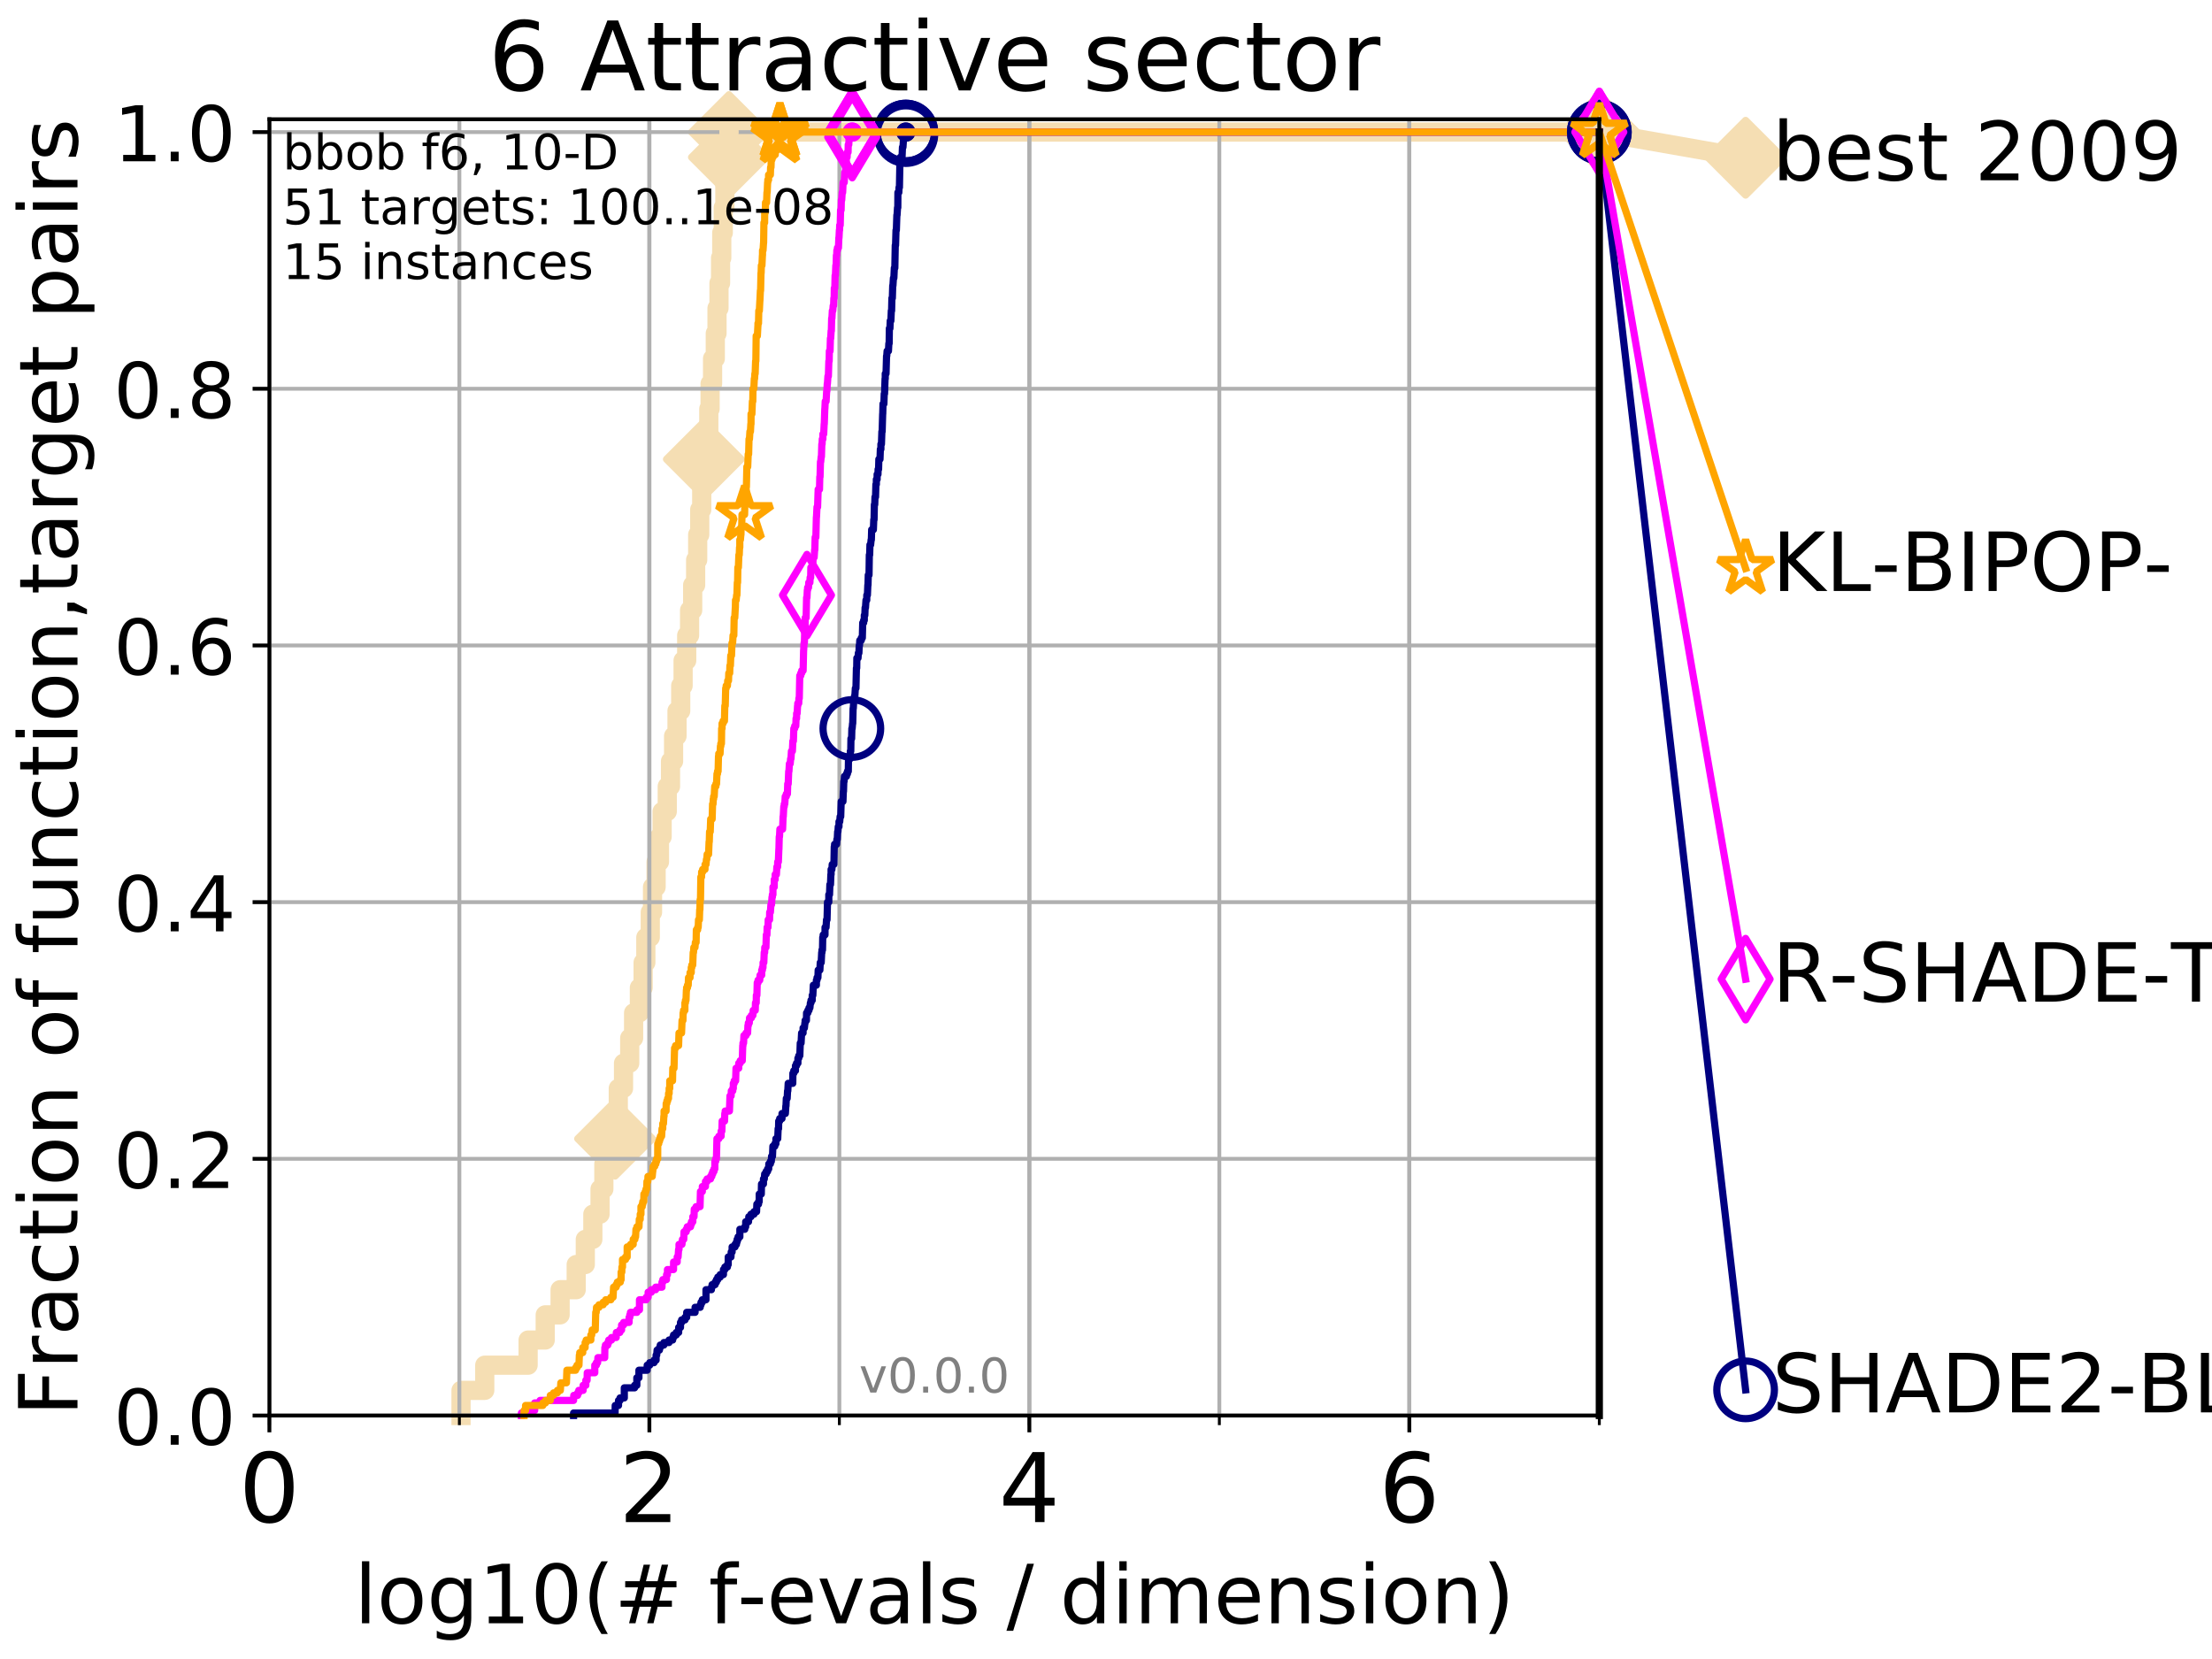 <?xml version="1.0" encoding="utf-8" standalone="no"?>
<!DOCTYPE svg PUBLIC "-//W3C//DTD SVG 1.1//EN"
  "http://www.w3.org/Graphics/SVG/1.1/DTD/svg11.dtd">
<!-- Created with matplotlib (http://matplotlib.org/) -->
<svg height="345.6pt" version="1.1" viewBox="0 0 460.8 345.6" width="460.8pt" xmlns="http://www.w3.org/2000/svg" xmlns:xlink="http://www.w3.org/1999/xlink">
 <defs>
  <style type="text/css">
*{stroke-linecap:butt;stroke-linejoin:round;}
  </style>
 </defs>
 <g id="figure_1">
  <g id="patch_1">
   <path d="M 0 345.6 
L 460.8 345.6 
L 460.8 0 
L 0 0 
z
" style="fill:#ffffff;"/>
  </g>
  <g id="axes_1">
   <g id="patch_2">
    <path d="M 56.12 294.88 
L 333.168 294.88 
L 333.168 24.84 
L 56.12 24.84 
z
" style="fill:#ffffff;"/>
   </g>
   <g id="line2d_1">
    <path d="M 96.039 294.88 
L 96.039 289.638 
L 100.984 289.638 
L 100.984 284.395 
L 110.015 284.395 
L 110.015 279.153 
L 113.579 279.153 
L 113.579 273.91 
L 116.683 273.91 
L 116.683 268.668 
L 120.035 268.668 
L 120.035 263.425 
L 121.929 263.425 
L 121.929 258.183 
L 123.499 258.183 
L 123.499 252.94 
L 125.001 252.94 
L 125.001 247.698 
L 125.795 247.698 
L 125.795 242.455 
L 127.143 242.455 
L 127.143 237.213 
L 128.134 237.213 
L 128.134 231.97 
L 128.799 231.97 
L 128.799 226.728 
L 129.891 226.728 
L 129.891 221.485 
L 131.181 221.485 
L 131.181 216.243 
L 131.991 216.243 
L 131.991 211 
L 133.196 211 
L 133.196 205.758 
L 133.974 205.758 
L 133.974 200.515 
L 134.539 200.515 
L 134.539 195.273 
L 135.465 195.273 
L 135.465 190.03 
L 135.934 190.03 
L 135.934 184.788 
L 136.679 184.788 
L 136.679 179.546 
L 137.377 179.546 
L 137.377 174.303 
L 137.931 174.303 
L 137.931 169.061 
L 139.002 169.061 
L 139.002 163.818 
L 139.68 163.818 
L 139.68 158.576 
L 140.32 158.576 
L 140.32 153.333 
L 141.035 153.333 
L 141.035 148.091 
L 141.805 148.091 
L 141.805 142.848 
L 142.303 142.848 
L 142.303 137.606 
L 143.052 137.606 
L 143.052 132.363 
L 143.653 132.363 
L 143.653 127.121 
L 144.296 127.121 
L 144.296 121.878 
L 144.915 121.878 
L 144.915 116.636 
L 145.342 116.636 
L 145.342 111.393 
L 145.767 111.393 
L 145.767 106.151 
L 146.182 106.151 
L 146.182 100.908 
L 146.632 100.908 
L 146.632 95.666 
L 147.225 95.666 
L 147.225 90.423 
L 147.657 90.423 
L 147.657 85.181 
L 147.923 85.181 
L 147.923 79.938 
L 148.442 79.938 
L 148.442 74.696 
L 149.008 74.696 
L 149.008 69.453 
L 149.367 69.453 
L 149.367 64.211 
L 149.779 64.211 
L 149.779 58.969 
L 150.108 58.969 
L 150.108 53.726 
L 150.353 53.726 
L 150.353 48.484 
L 150.672 48.484 
L 150.672 43.241 
L 150.999 43.241 
L 150.999 37.999 
L 151.36 37.999 
L 151.36 32.756 
L 151.852 32.756 
L 151.852 27.514 
L 333.168 27.514 
" style="fill:none;stroke:#f5deb3;stroke-linecap:square;stroke-width:4;"/>
   </g>
   <g id="line2d_2">
    <defs>
     <path d="M -0 7.778 
L 7.778 0 
L 0 -7.778 
L -7.778 -0 
z
" id="mc684ac8847" style="stroke:#f5deb3;stroke-linejoin:miter;stroke-width:1.5;"/>
    </defs>
    <g>
     <use style="fill:#f5deb3;stroke:#f5deb3;stroke-linejoin:miter;stroke-width:1.5;" x="128.134" xlink:href="#mc684ac8847" y="237.213"/>
     <use style="fill:#f5deb3;stroke:#f5deb3;stroke-linejoin:miter;stroke-width:1.5;" x="146.632" xlink:href="#mc684ac8847" y="95.666"/>
     <use style="fill:#f5deb3;stroke:#f5deb3;stroke-linejoin:miter;stroke-width:1.5;" x="151.852" xlink:href="#mc684ac8847" y="32.756"/>
     <use style="fill:#f5deb3;stroke:#f5deb3;stroke-linejoin:miter;stroke-width:1.5;" x="151.852" xlink:href="#mc684ac8847" y="27.514"/>
     <use style="fill:#f5deb3;stroke:#f5deb3;stroke-linejoin:miter;stroke-width:1.5;" x="333.168" xlink:href="#mc684ac8847" y="27.514"/>
    </g>
   </g>
   <g id="line2d_3">
    <path style="fill:none;stroke:#f5deb3;stroke-linecap:square;stroke-width:4;"/>
    <g/>
   </g>
   <g id="line2d_4">
    <path d="M 333.168 27.514 
L 363.643 32.861 
" style="fill:none;stroke:#f5deb3;stroke-linecap:square;stroke-width:4;"/>
    <g>
     <use style="fill:#f5deb3;stroke:#f5deb3;stroke-linejoin:miter;stroke-width:1.5;" x="333.168" xlink:href="#mc684ac8847" y="27.514"/>
     <use style="fill:#f5deb3;stroke:#f5deb3;stroke-linejoin:miter;stroke-width:1.5;" x="363.643" xlink:href="#mc684ac8847" y="32.861"/>
    </g>
   </g>
   <g id="matplotlib.axis_1">
    <g id="xtick_1">
     <g id="line2d_5">
      <path clip-path="url(#p961d54d003)" d="M 56.12 294.88 
L 56.12 24.84 
" style="fill:none;stroke:#b0b0b0;stroke-linecap:square;stroke-width:0.8;"/>
     </g>
     <g id="line2d_6">
      <defs>
       <path d="M 0 0 
L 0 3.5 
" id="mc75d67cc37" style="stroke:#000000;stroke-width:0.8;"/>
      </defs>
      <g>
       <use style="stroke:#000000;stroke-width:0.8;" x="56.12" xlink:href="#mc75d67cc37" y="294.88"/>
      </g>
     </g>
     <g id="text_1">
      <!-- 0 -->
      <defs>
       <path d="M 31.781 66.406 
Q 24.172 66.406 20.328 58.906 
Q 16.5 51.422 16.5 36.375 
Q 16.5 21.391 20.328 13.891 
Q 24.172 6.391 31.781 6.391 
Q 39.453 6.391 43.281 13.891 
Q 47.125 21.391 47.125 36.375 
Q 47.125 51.422 43.281 58.906 
Q 39.453 66.406 31.781 66.406 
z
M 31.781 74.219 
Q 44.047 74.219 50.516 64.516 
Q 56.984 54.828 56.984 36.375 
Q 56.984 17.969 50.516 8.266 
Q 44.047 -1.422 31.781 -1.422 
Q 19.531 -1.422 13.062 8.266 
Q 6.594 17.969 6.594 36.375 
Q 6.594 54.828 13.062 64.516 
Q 19.531 74.219 31.781 74.219 
z
" id="DejaVuSans-30"/>
      </defs>
      <g transform="translate(49.758 317.077)scale(0.2 -0.2)">
       <use xlink:href="#DejaVuSans-30"/>
      </g>
     </g>
    </g>
    <g id="xtick_2">
     <g id="line2d_7">
      <path clip-path="url(#p961d54d003)" d="M 135.277 294.88 
L 135.277 24.84 
" style="fill:none;stroke:#b0b0b0;stroke-linecap:square;stroke-width:0.8;"/>
     </g>
     <g id="line2d_8">
      <g>
       <use style="stroke:#000000;stroke-width:0.8;" x="135.277" xlink:href="#mc75d67cc37" y="294.88"/>
      </g>
     </g>
     <g id="text_2">
      <!-- 2 -->
      <defs>
       <path d="M 19.188 8.297 
L 53.609 8.297 
L 53.609 0 
L 7.328 0 
L 7.328 8.297 
Q 12.938 14.109 22.625 23.891 
Q 32.328 33.688 34.812 36.531 
Q 39.547 41.844 41.422 45.531 
Q 43.312 49.219 43.312 52.781 
Q 43.312 58.594 39.234 62.25 
Q 35.156 65.922 28.609 65.922 
Q 23.969 65.922 18.812 64.312 
Q 13.672 62.703 7.812 59.422 
L 7.812 69.391 
Q 13.766 71.781 18.938 73 
Q 24.125 74.219 28.422 74.219 
Q 39.75 74.219 46.484 68.547 
Q 53.219 62.891 53.219 53.422 
Q 53.219 48.922 51.531 44.891 
Q 49.859 40.875 45.406 35.406 
Q 44.188 33.984 37.641 27.219 
Q 31.109 20.453 19.188 8.297 
z
" id="DejaVuSans-32"/>
      </defs>
      <g transform="translate(128.914 317.077)scale(0.2 -0.2)">
       <use xlink:href="#DejaVuSans-32"/>
      </g>
     </g>
    </g>
    <g id="xtick_3">
     <g id="line2d_9">
      <path clip-path="url(#p961d54d003)" d="M 214.433 294.88 
L 214.433 24.84 
" style="fill:none;stroke:#b0b0b0;stroke-linecap:square;stroke-width:0.8;"/>
     </g>
     <g id="line2d_10">
      <g>
       <use style="stroke:#000000;stroke-width:0.8;" x="214.433" xlink:href="#mc75d67cc37" y="294.88"/>
      </g>
     </g>
     <g id="text_3">
      <!-- 4 -->
      <defs>
       <path d="M 37.797 64.312 
L 12.891 25.391 
L 37.797 25.391 
z
M 35.203 72.906 
L 47.609 72.906 
L 47.609 25.391 
L 58.016 25.391 
L 58.016 17.188 
L 47.609 17.188 
L 47.609 0 
L 37.797 0 
L 37.797 17.188 
L 4.891 17.188 
L 4.891 26.703 
z
" id="DejaVuSans-34"/>
      </defs>
      <g transform="translate(208.071 317.077)scale(0.2 -0.2)">
       <use xlink:href="#DejaVuSans-34"/>
      </g>
     </g>
    </g>
    <g id="xtick_4">
     <g id="line2d_11">
      <path clip-path="url(#p961d54d003)" d="M 293.59 294.88 
L 293.59 24.84 
" style="fill:none;stroke:#b0b0b0;stroke-linecap:square;stroke-width:0.8;"/>
     </g>
     <g id="line2d_12">
      <g>
       <use style="stroke:#000000;stroke-width:0.8;" x="293.59" xlink:href="#mc75d67cc37" y="294.88"/>
      </g>
     </g>
     <g id="text_4">
      <!-- 6 -->
      <defs>
       <path d="M 33.016 40.375 
Q 26.375 40.375 22.484 35.828 
Q 18.609 31.297 18.609 23.391 
Q 18.609 15.531 22.484 10.953 
Q 26.375 6.391 33.016 6.391 
Q 39.656 6.391 43.531 10.953 
Q 47.406 15.531 47.406 23.391 
Q 47.406 31.297 43.531 35.828 
Q 39.656 40.375 33.016 40.375 
z
M 52.594 71.297 
L 52.594 62.312 
Q 48.875 64.062 45.094 64.984 
Q 41.312 65.922 37.594 65.922 
Q 27.828 65.922 22.672 59.328 
Q 17.531 52.734 16.797 39.406 
Q 19.672 43.656 24.016 45.922 
Q 28.375 48.188 33.594 48.188 
Q 44.578 48.188 50.953 41.516 
Q 57.328 34.859 57.328 23.391 
Q 57.328 12.156 50.688 5.359 
Q 44.047 -1.422 33.016 -1.422 
Q 20.359 -1.422 13.672 8.266 
Q 6.984 17.969 6.984 36.375 
Q 6.984 53.656 15.188 63.938 
Q 23.391 74.219 37.203 74.219 
Q 40.922 74.219 44.703 73.484 
Q 48.484 72.75 52.594 71.297 
z
" id="DejaVuSans-36"/>
      </defs>
      <g transform="translate(287.227 317.077)scale(0.2 -0.2)">
       <use xlink:href="#DejaVuSans-36"/>
      </g>
     </g>
    </g>
    <g id="xtick_5">
     <g id="line2d_13">
      <path clip-path="url(#p961d54d003)" d="M 56.12 294.88 
L 56.12 24.84 
" style="fill:none;stroke:#b0b0b0;stroke-linecap:square;stroke-width:0.8;"/>
     </g>
     <g id="line2d_14">
      <defs>
       <path d="M 0 0 
L 0 2 
" id="md5181474df" style="stroke:#000000;stroke-width:0.6;"/>
      </defs>
      <g>
       <use style="stroke:#000000;stroke-width:0.6;" x="56.12" xlink:href="#md5181474df" y="294.88"/>
      </g>
     </g>
    </g>
    <g id="xtick_6">
     <g id="line2d_15">
      <path clip-path="url(#p961d54d003)" d="M 95.698 294.88 
L 95.698 24.84 
" style="fill:none;stroke:#b0b0b0;stroke-linecap:square;stroke-width:0.8;"/>
     </g>
     <g id="line2d_16">
      <g>
       <use style="stroke:#000000;stroke-width:0.6;" x="95.698" xlink:href="#md5181474df" y="294.88"/>
      </g>
     </g>
    </g>
    <g id="xtick_7">
     <g id="line2d_17">
      <path clip-path="url(#p961d54d003)" d="M 135.277 294.88 
L 135.277 24.84 
" style="fill:none;stroke:#b0b0b0;stroke-linecap:square;stroke-width:0.8;"/>
     </g>
     <g id="line2d_18">
      <g>
       <use style="stroke:#000000;stroke-width:0.6;" x="135.277" xlink:href="#md5181474df" y="294.88"/>
      </g>
     </g>
    </g>
    <g id="xtick_8">
     <g id="line2d_19">
      <path clip-path="url(#p961d54d003)" d="M 174.855 294.88 
L 174.855 24.84 
" style="fill:none;stroke:#b0b0b0;stroke-linecap:square;stroke-width:0.8;"/>
     </g>
     <g id="line2d_20">
      <g>
       <use style="stroke:#000000;stroke-width:0.6;" x="174.855" xlink:href="#md5181474df" y="294.88"/>
      </g>
     </g>
    </g>
    <g id="xtick_9">
     <g id="line2d_21">
      <path clip-path="url(#p961d54d003)" d="M 214.433 294.88 
L 214.433 24.84 
" style="fill:none;stroke:#b0b0b0;stroke-linecap:square;stroke-width:0.8;"/>
     </g>
     <g id="line2d_22">
      <g>
       <use style="stroke:#000000;stroke-width:0.6;" x="214.433" xlink:href="#md5181474df" y="294.88"/>
      </g>
     </g>
    </g>
    <g id="xtick_10">
     <g id="line2d_23">
      <path clip-path="url(#p961d54d003)" d="M 254.011 294.88 
L 254.011 24.84 
" style="fill:none;stroke:#b0b0b0;stroke-linecap:square;stroke-width:0.8;"/>
     </g>
     <g id="line2d_24">
      <g>
       <use style="stroke:#000000;stroke-width:0.6;" x="254.011" xlink:href="#md5181474df" y="294.88"/>
      </g>
     </g>
    </g>
    <g id="xtick_11">
     <g id="line2d_25">
      <path clip-path="url(#p961d54d003)" d="M 293.59 294.88 
L 293.59 24.84 
" style="fill:none;stroke:#b0b0b0;stroke-linecap:square;stroke-width:0.8;"/>
     </g>
     <g id="line2d_26">
      <g>
       <use style="stroke:#000000;stroke-width:0.6;" x="293.59" xlink:href="#md5181474df" y="294.88"/>
      </g>
     </g>
    </g>
    <g id="xtick_12">
     <g id="line2d_27">
      <path clip-path="url(#p961d54d003)" d="M 333.168 294.88 
L 333.168 24.84 
" style="fill:none;stroke:#b0b0b0;stroke-linecap:square;stroke-width:0.8;"/>
     </g>
     <g id="line2d_28">
      <g>
       <use style="stroke:#000000;stroke-width:0.6;" x="333.168" xlink:href="#md5181474df" y="294.88"/>
      </g>
     </g>
    </g>
    <g id="text_5">
     <!-- log10(# f-evals / dimension) -->
     <defs>
      <path d="M 9.422 75.984 
L 18.406 75.984 
L 18.406 0 
L 9.422 0 
z
" id="DejaVuSans-6c"/>
      <path d="M 30.609 48.391 
Q 23.391 48.391 19.188 42.75 
Q 14.984 37.109 14.984 27.297 
Q 14.984 17.484 19.156 11.844 
Q 23.344 6.203 30.609 6.203 
Q 37.797 6.203 41.984 11.859 
Q 46.188 17.531 46.188 27.297 
Q 46.188 37.016 41.984 42.703 
Q 37.797 48.391 30.609 48.391 
z
M 30.609 56 
Q 42.328 56 49.016 48.375 
Q 55.719 40.766 55.719 27.297 
Q 55.719 13.875 49.016 6.219 
Q 42.328 -1.422 30.609 -1.422 
Q 18.844 -1.422 12.172 6.219 
Q 5.516 13.875 5.516 27.297 
Q 5.516 40.766 12.172 48.375 
Q 18.844 56 30.609 56 
z
" id="DejaVuSans-6f"/>
      <path d="M 45.406 27.984 
Q 45.406 37.75 41.375 43.109 
Q 37.359 48.484 30.078 48.484 
Q 22.859 48.484 18.828 43.109 
Q 14.797 37.75 14.797 27.984 
Q 14.797 18.266 18.828 12.891 
Q 22.859 7.516 30.078 7.516 
Q 37.359 7.516 41.375 12.891 
Q 45.406 18.266 45.406 27.984 
z
M 54.391 6.781 
Q 54.391 -7.172 48.188 -13.984 
Q 42 -20.797 29.203 -20.797 
Q 24.469 -20.797 20.266 -20.094 
Q 16.062 -19.391 12.109 -17.922 
L 12.109 -9.188 
Q 16.062 -11.328 19.922 -12.344 
Q 23.781 -13.375 27.781 -13.375 
Q 36.625 -13.375 41.016 -8.766 
Q 45.406 -4.156 45.406 5.172 
L 45.406 9.625 
Q 42.625 4.781 38.281 2.391 
Q 33.938 0 27.875 0 
Q 17.828 0 11.672 7.656 
Q 5.516 15.328 5.516 27.984 
Q 5.516 40.672 11.672 48.328 
Q 17.828 56 27.875 56 
Q 33.938 56 38.281 53.609 
Q 42.625 51.219 45.406 46.391 
L 45.406 54.688 
L 54.391 54.688 
z
" id="DejaVuSans-67"/>
      <path d="M 12.406 8.297 
L 28.516 8.297 
L 28.516 63.922 
L 10.984 60.406 
L 10.984 69.391 
L 28.422 72.906 
L 38.281 72.906 
L 38.281 8.297 
L 54.391 8.297 
L 54.391 0 
L 12.406 0 
z
" id="DejaVuSans-31"/>
      <path d="M 31 75.875 
Q 24.469 64.656 21.281 53.656 
Q 18.109 42.672 18.109 31.391 
Q 18.109 20.125 21.312 9.062 
Q 24.516 -2 31 -13.188 
L 23.188 -13.188 
Q 15.875 -1.703 12.234 9.375 
Q 8.594 20.453 8.594 31.391 
Q 8.594 42.281 12.203 53.312 
Q 15.828 64.359 23.188 75.875 
z
" id="DejaVuSans-28"/>
      <path d="M 51.125 44 
L 36.922 44 
L 32.812 27.688 
L 47.125 27.688 
z
M 43.797 71.781 
L 38.719 51.516 
L 52.984 51.516 
L 58.109 71.781 
L 65.922 71.781 
L 60.891 51.516 
L 76.125 51.516 
L 76.125 44 
L 58.984 44 
L 54.984 27.688 
L 70.516 27.688 
L 70.516 20.219 
L 53.078 20.219 
L 48 0 
L 40.188 0 
L 45.219 20.219 
L 30.906 20.219 
L 25.875 0 
L 18.016 0 
L 23.094 20.219 
L 7.719 20.219 
L 7.719 27.688 
L 24.906 27.688 
L 29 44 
L 13.281 44 
L 13.281 51.516 
L 30.906 51.516 
L 35.891 71.781 
z
" id="DejaVuSans-23"/>
      <path id="DejaVuSans-20"/>
      <path d="M 37.109 75.984 
L 37.109 68.5 
L 28.516 68.5 
Q 23.688 68.5 21.797 66.547 
Q 19.922 64.594 19.922 59.516 
L 19.922 54.688 
L 34.719 54.688 
L 34.719 47.703 
L 19.922 47.703 
L 19.922 0 
L 10.891 0 
L 10.891 47.703 
L 2.297 47.703 
L 2.297 54.688 
L 10.891 54.688 
L 10.891 58.5 
Q 10.891 67.625 15.141 71.797 
Q 19.391 75.984 28.609 75.984 
z
" id="DejaVuSans-66"/>
      <path d="M 4.891 31.391 
L 31.203 31.391 
L 31.203 23.391 
L 4.891 23.391 
z
" id="DejaVuSans-2d"/>
      <path d="M 56.203 29.594 
L 56.203 25.203 
L 14.891 25.203 
Q 15.484 15.922 20.484 11.062 
Q 25.484 6.203 34.422 6.203 
Q 39.594 6.203 44.453 7.469 
Q 49.312 8.734 54.109 11.281 
L 54.109 2.781 
Q 49.266 0.734 44.188 -0.344 
Q 39.109 -1.422 33.891 -1.422 
Q 20.797 -1.422 13.156 6.188 
Q 5.516 13.812 5.516 26.812 
Q 5.516 40.234 12.766 48.109 
Q 20.016 56 32.328 56 
Q 43.359 56 49.781 48.891 
Q 56.203 41.797 56.203 29.594 
z
M 47.219 32.234 
Q 47.125 39.594 43.094 43.984 
Q 39.062 48.391 32.422 48.391 
Q 24.906 48.391 20.391 44.141 
Q 15.875 39.891 15.188 32.172 
z
" id="DejaVuSans-65"/>
      <path d="M 2.984 54.688 
L 12.5 54.688 
L 29.594 8.797 
L 46.688 54.688 
L 56.203 54.688 
L 35.688 0 
L 23.484 0 
z
" id="DejaVuSans-76"/>
      <path d="M 34.281 27.484 
Q 23.391 27.484 19.188 25 
Q 14.984 22.516 14.984 16.5 
Q 14.984 11.719 18.141 8.906 
Q 21.297 6.109 26.703 6.109 
Q 34.188 6.109 38.703 11.406 
Q 43.219 16.703 43.219 25.484 
L 43.219 27.484 
z
M 52.203 31.203 
L 52.203 0 
L 43.219 0 
L 43.219 8.297 
Q 40.141 3.328 35.547 0.953 
Q 30.953 -1.422 24.312 -1.422 
Q 15.922 -1.422 10.953 3.297 
Q 6 8.016 6 15.922 
Q 6 25.141 12.172 29.828 
Q 18.359 34.516 30.609 34.516 
L 43.219 34.516 
L 43.219 35.406 
Q 43.219 41.609 39.141 45 
Q 35.062 48.391 27.688 48.391 
Q 23 48.391 18.547 47.266 
Q 14.109 46.141 10.016 43.891 
L 10.016 52.203 
Q 14.938 54.109 19.578 55.047 
Q 24.219 56 28.609 56 
Q 40.484 56 46.344 49.844 
Q 52.203 43.703 52.203 31.203 
z
" id="DejaVuSans-61"/>
      <path d="M 44.281 53.078 
L 44.281 44.578 
Q 40.484 46.531 36.375 47.5 
Q 32.281 48.484 27.875 48.484 
Q 21.188 48.484 17.844 46.438 
Q 14.5 44.391 14.5 40.281 
Q 14.5 37.156 16.891 35.375 
Q 19.281 33.594 26.516 31.984 
L 29.594 31.297 
Q 39.156 29.25 43.188 25.516 
Q 47.219 21.781 47.219 15.094 
Q 47.219 7.469 41.188 3.016 
Q 35.156 -1.422 24.609 -1.422 
Q 20.219 -1.422 15.453 -0.562 
Q 10.688 0.297 5.422 2 
L 5.422 11.281 
Q 10.406 8.688 15.234 7.391 
Q 20.062 6.109 24.812 6.109 
Q 31.156 6.109 34.562 8.281 
Q 37.984 10.453 37.984 14.406 
Q 37.984 18.062 35.516 20.016 
Q 33.062 21.969 24.703 23.781 
L 21.578 24.516 
Q 13.234 26.266 9.516 29.906 
Q 5.812 33.547 5.812 39.891 
Q 5.812 47.609 11.281 51.797 
Q 16.75 56 26.812 56 
Q 31.781 56 36.172 55.266 
Q 40.578 54.547 44.281 53.078 
z
" id="DejaVuSans-73"/>
      <path d="M 25.391 72.906 
L 33.688 72.906 
L 8.297 -9.281 
L 0 -9.281 
z
" id="DejaVuSans-2f"/>
      <path d="M 45.406 46.391 
L 45.406 75.984 
L 54.391 75.984 
L 54.391 0 
L 45.406 0 
L 45.406 8.203 
Q 42.578 3.328 38.25 0.953 
Q 33.938 -1.422 27.875 -1.422 
Q 17.969 -1.422 11.734 6.484 
Q 5.516 14.406 5.516 27.297 
Q 5.516 40.188 11.734 48.094 
Q 17.969 56 27.875 56 
Q 33.938 56 38.25 53.625 
Q 42.578 51.266 45.406 46.391 
z
M 14.797 27.297 
Q 14.797 17.391 18.875 11.75 
Q 22.953 6.109 30.078 6.109 
Q 37.203 6.109 41.297 11.75 
Q 45.406 17.391 45.406 27.297 
Q 45.406 37.203 41.297 42.844 
Q 37.203 48.484 30.078 48.484 
Q 22.953 48.484 18.875 42.844 
Q 14.797 37.203 14.797 27.297 
z
" id="DejaVuSans-64"/>
      <path d="M 9.422 54.688 
L 18.406 54.688 
L 18.406 0 
L 9.422 0 
z
M 9.422 75.984 
L 18.406 75.984 
L 18.406 64.594 
L 9.422 64.594 
z
" id="DejaVuSans-69"/>
      <path d="M 52 44.188 
Q 55.375 50.25 60.062 53.125 
Q 64.75 56 71.094 56 
Q 79.641 56 84.281 50.016 
Q 88.922 44.047 88.922 33.016 
L 88.922 0 
L 79.891 0 
L 79.891 32.719 
Q 79.891 40.578 77.094 44.375 
Q 74.312 48.188 68.609 48.188 
Q 61.625 48.188 57.562 43.547 
Q 53.516 38.922 53.516 30.906 
L 53.516 0 
L 44.484 0 
L 44.484 32.719 
Q 44.484 40.625 41.703 44.406 
Q 38.922 48.188 33.109 48.188 
Q 26.219 48.188 22.156 43.531 
Q 18.109 38.875 18.109 30.906 
L 18.109 0 
L 9.078 0 
L 9.078 54.688 
L 18.109 54.688 
L 18.109 46.188 
Q 21.188 51.219 25.484 53.609 
Q 29.781 56 35.688 56 
Q 41.656 56 45.828 52.969 
Q 50 49.953 52 44.188 
z
" id="DejaVuSans-6d"/>
      <path d="M 54.891 33.016 
L 54.891 0 
L 45.906 0 
L 45.906 32.719 
Q 45.906 40.484 42.875 44.328 
Q 39.844 48.188 33.797 48.188 
Q 26.516 48.188 22.312 43.547 
Q 18.109 38.922 18.109 30.906 
L 18.109 0 
L 9.078 0 
L 9.078 54.688 
L 18.109 54.688 
L 18.109 46.188 
Q 21.344 51.125 25.703 53.562 
Q 30.078 56 35.797 56 
Q 45.219 56 50.047 50.172 
Q 54.891 44.344 54.891 33.016 
z
" id="DejaVuSans-6e"/>
      <path d="M 8.016 75.875 
L 15.828 75.875 
Q 23.141 64.359 26.781 53.312 
Q 30.422 42.281 30.422 31.391 
Q 30.422 20.453 26.781 9.375 
Q 23.141 -1.703 15.828 -13.188 
L 8.016 -13.188 
Q 14.5 -2 17.703 9.062 
Q 20.906 20.125 20.906 31.391 
Q 20.906 42.672 17.703 53.656 
Q 14.5 64.656 8.016 75.875 
z
" id="DejaVuSans-29"/>
     </defs>
     <g transform="translate(73.803 338.154)scale(0.17 -0.17)">
      <use xlink:href="#DejaVuSans-6c"/>
      <use x="27.783" xlink:href="#DejaVuSans-6f"/>
      <use x="88.965" xlink:href="#DejaVuSans-67"/>
      <use x="152.441" xlink:href="#DejaVuSans-31"/>
      <use x="216.064" xlink:href="#DejaVuSans-30"/>
      <use x="279.688" xlink:href="#DejaVuSans-28"/>
      <use x="318.701" xlink:href="#DejaVuSans-23"/>
      <use x="402.49" xlink:href="#DejaVuSans-20"/>
      <use x="434.277" xlink:href="#DejaVuSans-66"/>
      <use x="469.404" xlink:href="#DejaVuSans-2d"/>
      <use x="505.488" xlink:href="#DejaVuSans-65"/>
      <use x="567.012" xlink:href="#DejaVuSans-76"/>
      <use x="626.191" xlink:href="#DejaVuSans-61"/>
      <use x="687.471" xlink:href="#DejaVuSans-6c"/>
      <use x="715.254" xlink:href="#DejaVuSans-73"/>
      <use x="767.354" xlink:href="#DejaVuSans-20"/>
      <use x="799.141" xlink:href="#DejaVuSans-2f"/>
      <use x="832.832" xlink:href="#DejaVuSans-20"/>
      <use x="864.619" xlink:href="#DejaVuSans-64"/>
      <use x="928.096" xlink:href="#DejaVuSans-69"/>
      <use x="955.879" xlink:href="#DejaVuSans-6d"/>
      <use x="1053.291" xlink:href="#DejaVuSans-65"/>
      <use x="1114.814" xlink:href="#DejaVuSans-6e"/>
      <use x="1178.193" xlink:href="#DejaVuSans-73"/>
      <use x="1230.293" xlink:href="#DejaVuSans-69"/>
      <use x="1258.076" xlink:href="#DejaVuSans-6f"/>
      <use x="1319.258" xlink:href="#DejaVuSans-6e"/>
      <use x="1382.637" xlink:href="#DejaVuSans-29"/>
     </g>
    </g>
   </g>
   <g id="matplotlib.axis_2">
    <g id="ytick_1">
     <g id="line2d_29">
      <path clip-path="url(#p961d54d003)" d="M 56.12 294.88 
L 333.168 294.88 
" style="fill:none;stroke:#b0b0b0;stroke-linecap:square;stroke-width:0.8;"/>
     </g>
     <g id="line2d_30">
      <defs>
       <path d="M 0 0 
L -3.5 0 
" id="mc97d494b28" style="stroke:#000000;stroke-width:0.8;"/>
      </defs>
      <g>
       <use style="stroke:#000000;stroke-width:0.8;" x="56.12" xlink:href="#mc97d494b28" y="294.88"/>
      </g>
     </g>
     <g id="text_6">
      <!-- 0.0 -->
      <defs>
       <path d="M 10.688 12.406 
L 21 12.406 
L 21 0 
L 10.688 0 
z
" id="DejaVuSans-2e"/>
      </defs>
      <g transform="translate(23.675 300.959)scale(0.16 -0.16)">
       <use xlink:href="#DejaVuSans-30"/>
       <use x="63.623" xlink:href="#DejaVuSans-2e"/>
       <use x="95.41" xlink:href="#DejaVuSans-30"/>
      </g>
     </g>
    </g>
    <g id="ytick_2">
     <g id="line2d_31">
      <path clip-path="url(#p961d54d003)" d="M 56.12 241.407 
L 333.168 241.407 
" style="fill:none;stroke:#b0b0b0;stroke-linecap:square;stroke-width:0.8;"/>
     </g>
     <g id="line2d_32">
      <g>
       <use style="stroke:#000000;stroke-width:0.8;" x="56.12" xlink:href="#mc97d494b28" y="241.407"/>
      </g>
     </g>
     <g id="text_7">
      <!-- 0.2 -->
      <g transform="translate(23.675 247.485)scale(0.16 -0.16)">
       <use xlink:href="#DejaVuSans-30"/>
       <use x="63.623" xlink:href="#DejaVuSans-2e"/>
       <use x="95.41" xlink:href="#DejaVuSans-32"/>
      </g>
     </g>
    </g>
    <g id="ytick_3">
     <g id="line2d_33">
      <path clip-path="url(#p961d54d003)" d="M 56.12 187.933 
L 333.168 187.933 
" style="fill:none;stroke:#b0b0b0;stroke-linecap:square;stroke-width:0.8;"/>
     </g>
     <g id="line2d_34">
      <g>
       <use style="stroke:#000000;stroke-width:0.8;" x="56.12" xlink:href="#mc97d494b28" y="187.933"/>
      </g>
     </g>
     <g id="text_8">
      <!-- 0.4 -->
      <g transform="translate(23.675 194.012)scale(0.16 -0.16)">
       <use xlink:href="#DejaVuSans-30"/>
       <use x="63.623" xlink:href="#DejaVuSans-2e"/>
       <use x="95.41" xlink:href="#DejaVuSans-34"/>
      </g>
     </g>
    </g>
    <g id="ytick_4">
     <g id="line2d_35">
      <path clip-path="url(#p961d54d003)" d="M 56.12 134.46 
L 333.168 134.46 
" style="fill:none;stroke:#b0b0b0;stroke-linecap:square;stroke-width:0.8;"/>
     </g>
     <g id="line2d_36">
      <g>
       <use style="stroke:#000000;stroke-width:0.8;" x="56.12" xlink:href="#mc97d494b28" y="134.46"/>
      </g>
     </g>
     <g id="text_9">
      <!-- 0.6 -->
      <g transform="translate(23.675 140.539)scale(0.16 -0.16)">
       <use xlink:href="#DejaVuSans-30"/>
       <use x="63.623" xlink:href="#DejaVuSans-2e"/>
       <use x="95.41" xlink:href="#DejaVuSans-36"/>
      </g>
     </g>
    </g>
    <g id="ytick_5">
     <g id="line2d_37">
      <path clip-path="url(#p961d54d003)" d="M 56.12 80.987 
L 333.168 80.987 
" style="fill:none;stroke:#b0b0b0;stroke-linecap:square;stroke-width:0.8;"/>
     </g>
     <g id="line2d_38">
      <g>
       <use style="stroke:#000000;stroke-width:0.8;" x="56.12" xlink:href="#mc97d494b28" y="80.987"/>
      </g>
     </g>
     <g id="text_10">
      <!-- 0.8 -->
      <defs>
       <path d="M 31.781 34.625 
Q 24.75 34.625 20.719 30.859 
Q 16.703 27.094 16.703 20.516 
Q 16.703 13.922 20.719 10.156 
Q 24.75 6.391 31.781 6.391 
Q 38.812 6.391 42.859 10.172 
Q 46.922 13.969 46.922 20.516 
Q 46.922 27.094 42.891 30.859 
Q 38.875 34.625 31.781 34.625 
z
M 21.922 38.812 
Q 15.578 40.375 12.031 44.719 
Q 8.5 49.078 8.5 55.328 
Q 8.5 64.062 14.719 69.141 
Q 20.953 74.219 31.781 74.219 
Q 42.672 74.219 48.875 69.141 
Q 55.078 64.062 55.078 55.328 
Q 55.078 49.078 51.531 44.719 
Q 48 40.375 41.703 38.812 
Q 48.828 37.156 52.797 32.312 
Q 56.781 27.484 56.781 20.516 
Q 56.781 9.906 50.312 4.234 
Q 43.844 -1.422 31.781 -1.422 
Q 19.734 -1.422 13.25 4.234 
Q 6.781 9.906 6.781 20.516 
Q 6.781 27.484 10.781 32.312 
Q 14.797 37.156 21.922 38.812 
z
M 18.312 54.391 
Q 18.312 48.734 21.844 45.562 
Q 25.391 42.391 31.781 42.391 
Q 38.141 42.391 41.719 45.562 
Q 45.312 48.734 45.312 54.391 
Q 45.312 60.062 41.719 63.234 
Q 38.141 66.406 31.781 66.406 
Q 25.391 66.406 21.844 63.234 
Q 18.312 60.062 18.312 54.391 
z
" id="DejaVuSans-38"/>
      </defs>
      <g transform="translate(23.675 87.066)scale(0.16 -0.16)">
       <use xlink:href="#DejaVuSans-30"/>
       <use x="63.623" xlink:href="#DejaVuSans-2e"/>
       <use x="95.41" xlink:href="#DejaVuSans-38"/>
      </g>
     </g>
    </g>
    <g id="ytick_6">
     <g id="line2d_39">
      <path clip-path="url(#p961d54d003)" d="M 56.12 27.514 
L 333.168 27.514 
" style="fill:none;stroke:#b0b0b0;stroke-linecap:square;stroke-width:0.8;"/>
     </g>
     <g id="line2d_40">
      <g>
       <use style="stroke:#000000;stroke-width:0.8;" x="56.12" xlink:href="#mc97d494b28" y="27.514"/>
      </g>
     </g>
     <g id="text_11">
      <!-- 1.0 -->
      <g transform="translate(23.675 33.592)scale(0.16 -0.16)">
       <use xlink:href="#DejaVuSans-31"/>
       <use x="63.623" xlink:href="#DejaVuSans-2e"/>
       <use x="95.41" xlink:href="#DejaVuSans-30"/>
      </g>
     </g>
    </g>
    <g id="text_12">
     <!-- Fraction of function,target pairs -->
     <defs>
      <path d="M 9.812 72.906 
L 51.703 72.906 
L 51.703 64.594 
L 19.672 64.594 
L 19.672 43.109 
L 48.578 43.109 
L 48.578 34.812 
L 19.672 34.812 
L 19.672 0 
L 9.812 0 
z
" id="DejaVuSans-46"/>
      <path d="M 41.109 46.297 
Q 39.594 47.172 37.812 47.578 
Q 36.031 48 33.891 48 
Q 26.266 48 22.188 43.047 
Q 18.109 38.094 18.109 28.812 
L 18.109 0 
L 9.078 0 
L 9.078 54.688 
L 18.109 54.688 
L 18.109 46.188 
Q 20.953 51.172 25.484 53.578 
Q 30.031 56 36.531 56 
Q 37.453 56 38.578 55.875 
Q 39.703 55.766 41.062 55.516 
z
" id="DejaVuSans-72"/>
      <path d="M 48.781 52.594 
L 48.781 44.188 
Q 44.969 46.297 41.141 47.344 
Q 37.312 48.391 33.406 48.391 
Q 24.656 48.391 19.812 42.844 
Q 14.984 37.312 14.984 27.297 
Q 14.984 17.281 19.812 11.734 
Q 24.656 6.203 33.406 6.203 
Q 37.312 6.203 41.141 7.25 
Q 44.969 8.297 48.781 10.406 
L 48.781 2.094 
Q 45.016 0.344 40.984 -0.531 
Q 36.969 -1.422 32.422 -1.422 
Q 20.062 -1.422 12.781 6.344 
Q 5.516 14.109 5.516 27.297 
Q 5.516 40.672 12.859 48.328 
Q 20.219 56 33.016 56 
Q 37.156 56 41.109 55.141 
Q 45.062 54.297 48.781 52.594 
z
" id="DejaVuSans-63"/>
      <path d="M 18.312 70.219 
L 18.312 54.688 
L 36.812 54.688 
L 36.812 47.703 
L 18.312 47.703 
L 18.312 18.016 
Q 18.312 11.328 20.141 9.422 
Q 21.969 7.516 27.594 7.516 
L 36.812 7.516 
L 36.812 0 
L 27.594 0 
Q 17.188 0 13.234 3.875 
Q 9.281 7.766 9.281 18.016 
L 9.281 47.703 
L 2.688 47.703 
L 2.688 54.688 
L 9.281 54.688 
L 9.281 70.219 
z
" id="DejaVuSans-74"/>
      <path d="M 8.5 21.578 
L 8.5 54.688 
L 17.484 54.688 
L 17.484 21.922 
Q 17.484 14.156 20.5 10.266 
Q 23.531 6.391 29.594 6.391 
Q 36.859 6.391 41.078 11.031 
Q 45.312 15.672 45.312 23.688 
L 45.312 54.688 
L 54.297 54.688 
L 54.297 0 
L 45.312 0 
L 45.312 8.406 
Q 42.047 3.422 37.719 1 
Q 33.406 -1.422 27.688 -1.422 
Q 18.266 -1.422 13.375 4.438 
Q 8.5 10.297 8.5 21.578 
z
M 31.109 56 
z
" id="DejaVuSans-75"/>
      <path d="M 11.719 12.406 
L 22.016 12.406 
L 22.016 4 
L 14.016 -11.625 
L 7.719 -11.625 
L 11.719 4 
z
" id="DejaVuSans-2c"/>
      <path d="M 18.109 8.203 
L 18.109 -20.797 
L 9.078 -20.797 
L 9.078 54.688 
L 18.109 54.688 
L 18.109 46.391 
Q 20.953 51.266 25.266 53.625 
Q 29.594 56 35.594 56 
Q 45.562 56 51.781 48.094 
Q 58.016 40.188 58.016 27.297 
Q 58.016 14.406 51.781 6.484 
Q 45.562 -1.422 35.594 -1.422 
Q 29.594 -1.422 25.266 0.953 
Q 20.953 3.328 18.109 8.203 
z
M 48.688 27.297 
Q 48.688 37.203 44.609 42.844 
Q 40.531 48.484 33.406 48.484 
Q 26.266 48.484 22.188 42.844 
Q 18.109 37.203 18.109 27.297 
Q 18.109 17.391 22.188 11.75 
Q 26.266 6.109 33.406 6.109 
Q 40.531 6.109 44.609 11.75 
Q 48.688 17.391 48.688 27.297 
z
" id="DejaVuSans-70"/>
     </defs>
     <g transform="translate(16.14 294.999)rotate(-90)scale(0.17 -0.17)">
      <use xlink:href="#DejaVuSans-46"/>
      <use x="57.41" xlink:href="#DejaVuSans-72"/>
      <use x="98.523" xlink:href="#DejaVuSans-61"/>
      <use x="159.803" xlink:href="#DejaVuSans-63"/>
      <use x="214.783" xlink:href="#DejaVuSans-74"/>
      <use x="253.992" xlink:href="#DejaVuSans-69"/>
      <use x="281.775" xlink:href="#DejaVuSans-6f"/>
      <use x="342.957" xlink:href="#DejaVuSans-6e"/>
      <use x="406.336" xlink:href="#DejaVuSans-20"/>
      <use x="438.123" xlink:href="#DejaVuSans-6f"/>
      <use x="499.305" xlink:href="#DejaVuSans-66"/>
      <use x="534.51" xlink:href="#DejaVuSans-20"/>
      <use x="566.297" xlink:href="#DejaVuSans-66"/>
      <use x="601.502" xlink:href="#DejaVuSans-75"/>
      <use x="664.881" xlink:href="#DejaVuSans-6e"/>
      <use x="728.26" xlink:href="#DejaVuSans-63"/>
      <use x="783.24" xlink:href="#DejaVuSans-74"/>
      <use x="822.449" xlink:href="#DejaVuSans-69"/>
      <use x="850.232" xlink:href="#DejaVuSans-6f"/>
      <use x="911.414" xlink:href="#DejaVuSans-6e"/>
      <use x="974.793" xlink:href="#DejaVuSans-2c"/>
      <use x="1006.58" xlink:href="#DejaVuSans-74"/>
      <use x="1045.789" xlink:href="#DejaVuSans-61"/>
      <use x="1107.068" xlink:href="#DejaVuSans-72"/>
      <use x="1148.166" xlink:href="#DejaVuSans-67"/>
      <use x="1211.643" xlink:href="#DejaVuSans-65"/>
      <use x="1273.166" xlink:href="#DejaVuSans-74"/>
      <use x="1312.375" xlink:href="#DejaVuSans-20"/>
      <use x="1344.162" xlink:href="#DejaVuSans-70"/>
      <use x="1407.639" xlink:href="#DejaVuSans-61"/>
      <use x="1468.918" xlink:href="#DejaVuSans-69"/>
      <use x="1496.701" xlink:href="#DejaVuSans-72"/>
      <use x="1537.814" xlink:href="#DejaVuSans-73"/>
     </g>
    </g>
   </g>
   <g id="line2d_41">
    <defs>
     <path d="M 0 1.5 
C 0.398 1.5 0.779 1.342 1.061 1.061 
C 1.342 0.779 1.5 0.398 1.5 0 
C 1.5 -0.398 1.342 -0.779 1.061 -1.061 
C 0.779 -1.342 0.398 -1.5 0 -1.5 
C -0.398 -1.5 -0.779 -1.342 -1.061 -1.061 
C -1.342 -0.779 -1.5 -0.398 -1.5 0 
C -1.5 0.398 -1.342 0.779 -1.061 1.061 
C -0.779 1.342 -0.398 1.5 0 1.5 
z
" id="m564526c722" style="stroke:#f5deb3;"/>
    </defs>
    <g>
     <use style="fill:#f5deb3;stroke:#f5deb3;" x="151.852" xlink:href="#m564526c722" y="27.514"/>
     <use style="fill:#f5deb3;stroke:#f5deb3;" x="151.852" xlink:href="#m564526c722" y="27.514"/>
    </g>
   </g>
   <g id="line2d_42">
    <defs>
     <path d="M 0 1.5 
C 0.398 1.5 0.779 1.342 1.061 1.061 
C 1.342 0.779 1.5 0.398 1.5 0 
C 1.5 -0.398 1.342 -0.779 1.061 -1.061 
C 0.779 -1.342 0.398 -1.5 0 -1.5 
C -0.398 -1.5 -0.779 -1.342 -1.061 -1.061 
C -1.342 -0.779 -1.5 -0.398 -1.5 0 
C -1.5 0.398 -1.342 0.779 -1.061 1.061 
C -0.779 1.342 -0.398 1.5 0 1.5 
z
" id="m04414407e3" style="stroke:#000080;"/>
    </defs>
    <g>
     <use style="fill:#000080;stroke:#000080;" x="188.699" xlink:href="#m04414407e3" y="27.514"/>
     <use style="fill:#000080;stroke:#000080;" x="188.699" xlink:href="#m04414407e3" y="27.514"/>
    </g>
   </g>
   <g id="line2d_43">
    <path d="M 119.484 294.88 
L 119.484 294.356 
L 128.134 294.356 
L 128.16 292.783 
L 128.849 292.783 
L 128.849 291.735 
L 129.17 291.735 
L 129.17 291.21 
L 130.054 291.21 
L 130.054 289.113 
L 132.198 289.113 
L 132.198 288.589 
L 132.664 288.589 
L 132.664 287.016 
L 133.099 287.016 
L 133.099 285.444 
L 134.806 285.444 
L 134.824 284.395 
L 135.345 284.395 
L 135.345 283.871 
L 136.246 283.871 
L 136.246 283.347 
L 136.679 283.347 
L 136.679 282.298 
L 136.805 282.298 
L 136.884 281.25 
L 137.377 281.25 
L 137.377 280.725 
L 137.544 280.725 
L 137.544 280.201 
L 138.295 280.201 
L 138.295 279.677 
L 139.371 279.677 
L 139.371 279.153 
L 140.127 279.153 
L 140.127 278.628 
L 140.307 278.628 
L 140.307 278.104 
L 140.875 278.104 
L 140.875 277.58 
L 141.376 277.58 
L 141.376 276.531 
L 141.758 276.531 
L 141.758 275.483 
L 141.992 275.483 
L 141.992 274.959 
L 142.698 274.959 
L 142.698 274.434 
L 143.052 274.434 
L 143.052 273.386 
L 144.797 273.386 
L 144.797 272.337 
L 145.869 272.337 
L 145.869 271.813 
L 146.036 271.813 
L 146.036 271.289 
L 146.3 271.289 
L 146.3 270.765 
L 147.07 270.765 
L 147.07 268.668 
L 148.2 268.668 
L 148.2 268.143 
L 148.338 268.143 
L 148.338 267.619 
L 148.969 267.619 
L 148.969 267.095 
L 149.246 267.095 
L 149.246 266.571 
L 149.533 266.571 
L 149.533 266.046 
L 150.029 266.046 
L 150.029 265.522 
L 150.707 265.522 
L 150.707 264.474 
L 150.999 264.474 
L 150.999 263.949 
L 151.528 263.949 
L 151.528 263.425 
L 151.701 263.425 
L 151.701 261.852 
L 152.273 261.852 
L 152.324 260.804 
L 152.514 260.804 
L 152.514 259.755 
L 153.115 259.755 
L 153.115 259.231 
L 153.417 259.231 
L 153.417 258.707 
L 153.56 258.707 
L 153.56 258.183 
L 153.754 258.183 
L 153.754 257.658 
L 154.126 257.658 
L 154.126 256.086 
L 155.151 256.086 
L 155.151 255.561 
L 155.339 255.561 
L 155.339 254.513 
L 155.928 254.513 
L 155.99 253.464 
L 156.438 253.464 
L 156.438 252.94 
L 157.073 252.94 
L 157.073 252.416 
L 157.606 252.416 
L 157.667 250.843 
L 158.019 250.843 
L 158.019 250.319 
L 158.155 250.319 
L 158.155 248.746 
L 158.59 248.746 
L 158.635 246.649 
L 159.04 246.649 
L 159.04 245.601 
L 159.216 245.601 
L 159.297 244.552 
L 159.605 244.552 
L 159.605 244.028 
L 159.903 244.028 
L 159.903 243.504 
L 160.131 243.504 
L 160.159 242.455 
L 160.488 242.455 
L 160.488 241.931 
L 160.681 241.931 
L 160.728 240.882 
L 160.922 240.882 
L 161.007 238.785 
L 161.41 238.785 
L 161.41 238.261 
L 161.638 238.261 
L 161.638 237.213 
L 162.012 237.213 
L 162.102 235.116 
L 162.189 235.116 
L 162.217 233.543 
L 162.424 233.543 
L 162.424 233.019 
L 162.906 233.019 
L 162.906 231.97 
L 163.608 231.97 
L 163.704 230.398 
L 163.737 230.398 
L 163.805 228.825 
L 163.981 228.825 
L 164.062 227.252 
L 164.113 227.252 
L 164.196 225.679 
L 165.148 225.679 
L 165.172 223.582 
L 165.358 223.582 
L 165.358 223.058 
L 165.707 223.058 
L 165.707 222.01 
L 165.928 222.01 
L 165.928 221.485 
L 166.22 221.485 
L 166.22 220.437 
L 166.398 220.437 
L 166.398 219.913 
L 166.619 219.913 
L 166.71 217.291 
L 166.88 217.291 
L 166.989 215.194 
L 167.296 215.194 
L 167.296 214.146 
L 167.569 214.146 
L 167.676 213.097 
L 167.721 213.097 
L 167.721 212.573 
L 167.992 212.573 
L 168.022 211 
L 168.291 211 
L 168.291 210.476 
L 168.527 210.476 
L 168.527 209.952 
L 168.717 209.952 
L 168.822 208.903 
L 168.946 208.903 
L 168.946 208.379 
L 169.201 208.379 
L 169.201 207.331 
L 169.33 207.331 
L 169.431 205.234 
L 170.067 205.234 
L 170.067 204.185 
L 170.201 204.185 
L 170.201 203.661 
L 170.385 203.661 
L 170.443 202.088 
L 170.797 202.088 
L 170.875 200.515 
L 171.071 200.515 
L 171.173 198.418 
L 171.229 198.418 
L 171.229 197.894 
L 171.341 197.894 
L 171.391 195.273 
L 171.481 195.273 
L 171.481 194.749 
L 171.862 194.749 
L 171.872 193.176 
L 172.084 193.176 
L 172.174 191.603 
L 172.286 191.603 
L 172.384 187.933 
L 172.654 187.933 
L 172.654 186.361 
L 172.805 186.361 
L 172.877 184.264 
L 173.009 184.264 
L 173.086 182.167 
L 173.131 182.167 
L 173.131 181.118 
L 173.298 181.118 
L 173.365 180.07 
L 173.72 180.07 
L 173.789 176.4 
L 173.857 176.4 
L 173.857 175.876 
L 174.275 175.876 
L 174.344 174.827 
L 174.423 174.827 
L 174.494 173.255 
L 174.558 173.255 
L 174.625 172.206 
L 174.776 172.206 
L 174.776 171.158 
L 174.93 171.158 
L 175.014 170.109 
L 175.138 170.109 
L 175.234 166.964 
L 175.602 166.964 
L 175.679 164.867 
L 175.715 164.867 
L 175.777 162.77 
L 175.842 162.77 
L 175.92 161.721 
L 176.336 161.721 
L 176.336 161.197 
L 176.538 161.197 
L 176.538 160.673 
L 176.717 160.673 
L 176.757 158.051 
L 177.119 158.051 
L 177.139 156.479 
L 177.23 156.479 
L 177.266 153.857 
L 177.406 153.857 
L 177.458 151.76 
L 177.52 151.76 
L 177.605 150.712 
L 177.636 150.712 
L 177.719 147.566 
L 177.754 147.566 
L 177.842 145.994 
L 177.949 145.994 
L 178.022 144.945 
L 178.089 144.945 
L 178.185 143.372 
L 178.311 143.372 
L 178.408 139.178 
L 178.468 139.178 
L 178.498 137.081 
L 178.743 137.081 
L 178.812 136.033 
L 178.924 136.033 
L 178.993 134.46 
L 179.051 134.46 
L 179.106 133.412 
L 179.421 133.412 
L 179.421 132.887 
L 179.637 132.887 
L 179.72 129.742 
L 179.912 129.742 
L 179.912 129.218 
L 180.049 129.218 
L 180.049 128.169 
L 180.16 128.169 
L 180.218 126.596 
L 180.295 126.596 
L 180.4 125.024 
L 180.557 125.024 
L 180.568 123.975 
L 180.696 123.975 
L 180.785 121.878 
L 180.819 121.878 
L 180.877 119.781 
L 181.033 119.781 
L 181.096 115.587 
L 181.167 115.587 
L 181.226 113.49 
L 181.369 113.49 
L 181.471 112.442 
L 181.519 112.442 
L 181.583 110.345 
L 181.941 110.345 
L 182.02 108.248 
L 182.084 108.248 
L 182.146 105.102 
L 182.225 105.102 
L 182.275 103.53 
L 182.391 103.53 
L 182.464 100.908 
L 182.562 100.908 
L 182.562 99.86 
L 182.721 99.86 
L 182.721 98.811 
L 182.9 98.811 
L 182.925 97.763 
L 183.025 97.763 
L 183.08 95.666 
L 183.32 95.666 
L 183.394 93.569 
L 183.507 93.569 
L 183.507 92.52 
L 183.62 92.52 
L 183.71 89.899 
L 183.768 89.899 
L 183.875 86.229 
L 183.89 86.229 
L 183.946 84.132 
L 184.13 84.132 
L 184.2 82.035 
L 184.267 82.035 
L 184.375 78.89 
L 184.415 78.89 
L 184.415 77.841 
L 184.578 77.841 
L 184.684 74.172 
L 184.724 74.172 
L 184.8 73.123 
L 185.082 73.123 
L 185.164 71.55 
L 185.226 71.55 
L 185.27 68.405 
L 185.391 68.405 
L 185.451 66.832 
L 185.585 66.832 
L 185.675 64.735 
L 185.737 64.735 
L 185.798 62.114 
L 185.891 62.114 
L 185.971 59.493 
L 186.017 59.493 
L 186.116 57.92 
L 186.21 57.92 
L 186.305 55.823 
L 186.41 55.823 
L 186.499 51.105 
L 186.562 51.105 
L 186.654 47.959 
L 186.727 47.959 
L 186.831 44.814 
L 186.873 44.814 
L 186.972 43.241 
L 187.028 43.241 
L 187.051 40.096 
L 187.242 40.096 
L 187.285 39.047 
L 187.367 39.047 
L 187.475 33.28 
L 187.554 33.28 
L 187.554 32.756 
L 187.913 32.756 
L 188 30.659 
L 188.104 30.659 
L 188.212 29.086 
L 188.348 29.086 
L 188.348 28.562 
L 188.474 28.562 
L 188.474 28.038 
L 188.699 28.038 
L 188.699 27.514 
L 333.168 27.514 
L 333.168 27.514 
" style="fill:none;stroke:#000080;stroke-linecap:square;stroke-width:1.5;"/>
   </g>
   <g id="line2d_44">
    <defs>
     <path d="M 0 6 
C 1.591 6 3.117 5.368 4.243 4.243 
C 5.368 3.117 6 1.591 6 0 
C 6 -1.591 5.368 -3.117 4.243 -4.243 
C 3.117 -5.368 1.591 -6 0 -6 
C -1.591 -6 -3.117 -5.368 -4.243 -4.243 
C -5.368 -3.117 -6 -1.591 -6 0 
C -6 1.591 -5.368 3.117 -4.243 4.243 
C -3.117 5.368 -1.591 6 0 6 
z
" id="me2434fb56d" style="stroke:#000080;stroke-width:1.5;"/>
    </defs>
    <g>
     <use style="fill-opacity:0;stroke:#000080;stroke-width:1.5;" x="177.458" xlink:href="#me2434fb56d" y="151.76"/>
     <use style="fill-opacity:0;stroke:#000080;stroke-width:1.5;" x="188.699" xlink:href="#me2434fb56d" y="28.038"/>
     <use style="fill-opacity:0;stroke:#000080;stroke-width:1.5;" x="188.699" xlink:href="#me2434fb56d" y="27.514"/>
     <use style="fill-opacity:0;stroke:#000080;stroke-width:1.5;" x="188.699" xlink:href="#me2434fb56d" y="27.514"/>
     <use style="fill-opacity:0;stroke:#000080;stroke-width:1.5;" x="333.168" xlink:href="#me2434fb56d" y="27.514"/>
    </g>
   </g>
   <g id="line2d_45">
    <path style="fill:none;stroke:#000080;stroke-linecap:square;stroke-width:1.5;"/>
    <g/>
   </g>
   <g id="line2d_46">
    <defs>
     <path d="M 0 1.5 
C 0.398 1.5 0.779 1.342 1.061 1.061 
C 1.342 0.779 1.5 0.398 1.5 0 
C 1.5 -0.398 1.342 -0.779 1.061 -1.061 
C 0.779 -1.342 0.398 -1.5 0 -1.5 
C -0.398 -1.5 -0.779 -1.342 -1.061 -1.061 
C -1.342 -0.779 -1.5 -0.398 -1.5 0 
C -1.5 0.398 -1.342 0.779 -1.061 1.061 
C -0.779 1.342 -0.398 1.5 0 1.5 
z
" id="m70e8d34a25" style="stroke:#ff00ff;"/>
    </defs>
    <g>
     <use style="fill:#ff00ff;stroke:#ff00ff;" x="177.533" xlink:href="#m70e8d34a25" y="27.514"/>
     <use style="fill:#ff00ff;stroke:#ff00ff;" x="177.533" xlink:href="#m70e8d34a25" y="27.514"/>
    </g>
   </g>
   <g id="line2d_47">
    <path d="M 108.614 294.88 
L 108.614 294.356 
L 110.089 294.356 
L 110.089 293.832 
L 111.379 293.832 
L 111.379 292.259 
L 112.514 292.259 
L 112.514 291.735 
L 119.484 291.735 
L 119.527 290.686 
L 120.324 290.686 
L 120.324 290.162 
L 120.569 290.162 
L 120.569 289.638 
L 121.475 289.638 
L 121.475 288.589 
L 122.041 288.589 
L 122.041 287.541 
L 122.299 287.541 
L 122.335 285.968 
L 123.904 285.968 
L 123.904 284.395 
L 124.234 284.395 
L 124.234 283.871 
L 124.493 283.871 
L 124.557 282.822 
L 125.973 282.822 
L 126.002 280.725 
L 126.12 280.725 
L 126.12 280.201 
L 126.61 280.201 
L 126.61 279.677 
L 126.808 279.677 
L 126.808 279.153 
L 127.389 279.153 
L 127.389 278.628 
L 128.367 278.628 
L 128.393 277.58 
L 129.121 277.58 
L 129.121 277.056 
L 129.486 277.056 
L 129.486 276.007 
L 129.914 276.007 
L 129.914 275.483 
L 131.05 275.483 
L 131.05 274.434 
L 131.203 274.434 
L 131.203 273.91 
L 131.333 273.91 
L 131.333 273.386 
L 132.684 273.386 
L 132.684 272.862 
L 133.215 272.862 
L 133.215 270.765 
L 134.629 270.765 
L 134.629 270.24 
L 135.017 270.24 
L 135.017 269.192 
L 135.684 269.192 
L 135.684 268.668 
L 136.584 268.668 
L 136.584 268.143 
L 137.902 268.143 
L 137.902 267.095 
L 138.078 267.095 
L 138.078 266.571 
L 138.835 266.571 
L 138.863 265.522 
L 139.043 265.522 
L 139.043 264.474 
L 140.307 264.474 
L 140.32 262.901 
L 141.072 262.901 
L 141.072 261.852 
L 141.255 261.852 
L 141.364 260.28 
L 141.449 260.28 
L 141.449 259.231 
L 142.062 259.231 
L 142.166 258.183 
L 142.44 258.183 
L 142.496 256.61 
L 142.942 256.61 
L 142.942 256.086 
L 143.172 256.086 
L 143.172 255.561 
L 143.853 255.561 
L 143.853 255.037 
L 144.04 255.037 
L 144.04 254.513 
L 144.326 254.513 
L 144.326 253.464 
L 144.578 253.464 
L 144.628 251.892 
L 145.003 251.892 
L 145.003 251.367 
L 145.832 251.367 
L 145.916 248.222 
L 146.309 248.222 
L 146.309 247.173 
L 146.957 247.173 
L 146.957 246.125 
L 147.294 246.125 
L 147.294 245.601 
L 148.013 245.601 
L 148.013 245.076 
L 148.281 245.076 
L 148.281 244.552 
L 148.482 244.552 
L 148.482 244.028 
L 148.735 244.028 
L 148.735 243.504 
L 148.915 243.504 
L 148.915 241.931 
L 149.085 241.931 
L 149.085 241.407 
L 149.246 241.407 
L 149.352 237.213 
L 149.757 237.213 
L 149.757 236.689 
L 150.224 236.689 
L 150.224 235.64 
L 150.375 235.64 
L 150.439 233.543 
L 150.937 233.543 
L 150.985 231.97 
L 151.068 231.97 
L 151.068 231.446 
L 151.956 231.446 
L 152.067 228.301 
L 152.311 228.301 
L 152.343 227.252 
L 152.646 227.252 
L 152.646 226.728 
L 152.764 226.728 
L 152.764 225.679 
L 152.95 225.679 
L 152.95 225.155 
L 153.242 225.155 
L 153.327 222.534 
L 153.889 222.534 
L 153.889 221.485 
L 154.2 221.485 
L 154.2 220.961 
L 154.629 220.961 
L 154.729 217.816 
L 154.774 217.816 
L 154.774 217.291 
L 154.9 217.291 
L 154.972 215.719 
L 155.403 215.719 
L 155.403 215.194 
L 155.741 215.194 
L 155.809 213.622 
L 155.892 213.622 
L 155.892 213.097 
L 156.093 213.097 
L 156.139 212.049 
L 156.523 212.049 
L 156.523 211.525 
L 156.839 211.525 
L 156.903 210.476 
L 157.332 210.476 
L 157.38 208.903 
L 157.536 208.903 
L 157.564 207.331 
L 157.677 207.331 
L 157.746 204.709 
L 157.922 204.709 
L 157.922 204.185 
L 158.269 204.185 
L 158.336 203.137 
L 158.679 203.137 
L 158.679 202.088 
L 158.823 202.088 
L 158.823 201.564 
L 158.945 201.564 
L 158.967 200.515 
L 159.118 200.515 
L 159.199 198.418 
L 159.293 198.418 
L 159.314 197.37 
L 159.559 197.37 
L 159.638 194.749 
L 159.767 194.749 
L 159.808 193.176 
L 159.989 193.176 
L 160.029 191.603 
L 160.312 191.603 
L 160.336 190.03 
L 160.488 190.03 
L 160.594 188.458 
L 160.716 188.458 
L 160.825 186.885 
L 160.899 186.885 
L 160.899 186.361 
L 161.018 186.361 
L 161.018 184.788 
L 161.286 184.788 
L 161.293 183.215 
L 161.481 183.215 
L 161.481 182.167 
L 161.741 182.167 
L 161.833 180.594 
L 161.986 180.594 
L 162.005 179.546 
L 162.146 179.546 
L 162.25 176.924 
L 162.264 176.924 
L 162.332 174.303 
L 162.385 174.303 
L 162.463 172.73 
L 163.03 172.73 
L 163.132 170.109 
L 163.169 170.109 
L 163.278 168.012 
L 163.372 168.012 
L 163.372 167.488 
L 163.485 167.488 
L 163.575 165.915 
L 163.805 165.915 
L 163.805 165.391 
L 164.033 165.391 
L 164.097 163.294 
L 164.196 163.294 
L 164.302 160.673 
L 164.352 160.673 
L 164.444 159.1 
L 164.613 159.1 
L 164.7 158.051 
L 164.775 158.051 
L 164.867 156.479 
L 165.069 156.479 
L 165.163 154.382 
L 165.274 154.382 
L 165.37 151.76 
L 165.548 151.76 
L 165.548 151.236 
L 165.777 151.236 
L 165.835 149.663 
L 165.942 149.663 
L 165.954 148.615 
L 166.057 148.615 
L 166.146 147.042 
L 166.186 147.042 
L 166.186 146.518 
L 166.39 146.518 
L 166.423 145.469 
L 166.504 145.469 
L 166.605 140.751 
L 166.815 140.751 
L 166.815 140.227 
L 167.011 140.227 
L 167.011 139.703 
L 167.304 139.703 
L 167.405 135.509 
L 167.416 135.509 
L 167.495 133.936 
L 167.569 133.936 
L 167.64 131.315 
L 167.723 131.315 
L 167.728 128.693 
L 167.93 128.693 
L 168.028 124.499 
L 168.107 124.499 
L 168.18 122.927 
L 168.241 122.927 
L 168.241 122.403 
L 168.427 122.403 
L 168.477 121.354 
L 168.717 121.354 
L 168.766 120.306 
L 168.878 120.306 
L 168.912 118.209 
L 169.223 118.209 
L 169.223 117.16 
L 169.339 117.16 
L 169.408 116.112 
L 169.602 116.112 
L 169.705 114.539 
L 169.744 114.539 
L 169.813 111.918 
L 169.96 111.918 
L 170.067 107.724 
L 170.09 107.724 
L 170.194 105.627 
L 170.318 105.627 
L 170.42 102.481 
L 170.434 102.481 
L 170.434 101.957 
L 170.716 101.957 
L 170.777 99.336 
L 170.831 99.336 
L 170.918 96.19 
L 170.972 96.19 
L 171.069 95.142 
L 171.118 95.142 
L 171.199 92.52 
L 171.258 92.52 
L 171.296 91.472 
L 171.421 91.472 
L 171.421 90.423 
L 171.59 90.423 
L 171.689 88.326 
L 171.712 88.326 
L 171.821 85.181 
L 171.837 85.181 
L 171.911 83.608 
L 172.096 83.608 
L 172.206 81.511 
L 172.246 81.511 
L 172.334 79.938 
L 172.366 79.938 
L 172.473 78.366 
L 172.567 78.366 
L 172.665 75.22 
L 172.732 75.22 
L 172.769 73.123 
L 172.917 73.123 
L 172.988 70.502 
L 173.048 70.502 
L 173.139 68.929 
L 173.186 68.929 
L 173.251 66.308 
L 173.305 66.308 
L 173.388 64.735 
L 173.485 64.735 
L 173.565 63.687 
L 173.654 63.687 
L 173.707 62.114 
L 173.771 62.114 
L 173.799 60.017 
L 173.908 60.017 
L 173.966 57.396 
L 174.035 57.396 
L 174.119 55.299 
L 174.182 55.299 
L 174.235 53.202 
L 174.299 53.202 
L 174.331 52.153 
L 174.448 52.153 
L 174.448 51.629 
L 174.663 51.629 
L 174.748 49.532 
L 174.781 49.532 
L 174.858 47.959 
L 174.899 47.959 
L 174.925 46.911 
L 175.033 46.911 
L 175.107 43.765 
L 175.219 43.765 
L 175.268 41.668 
L 175.346 41.668 
L 175.443 40.096 
L 175.537 40.096 
L 175.634 37.999 
L 175.871 37.999 
L 175.968 35.902 
L 176.16 35.902 
L 176.16 34.853 
L 176.287 34.853 
L 176.309 32.756 
L 176.465 32.756 
L 176.51 31.708 
L 176.67 31.708 
L 176.703 30.135 
L 176.817 30.135 
L 176.898 28.562 
L 177.533 28.562 
L 177.533 27.514 
L 333.168 27.514 
L 333.168 27.514 
" style="fill:none;stroke:#ff00ff;stroke-linecap:square;stroke-width:1.5;"/>
   </g>
   <g id="line2d_48">
    <defs>
     <path d="M -0 8.485 
L 5.091 0 
L 0 -8.485 
L -5.091 -0 
z
" id="mb65daba575" style="stroke:#ff00ff;stroke-linejoin:miter;stroke-width:1.5;"/>
    </defs>
    <g>
     <use style="fill-opacity:0;stroke:#ff00ff;stroke-linejoin:miter;stroke-width:1.5;" x="168.107" xlink:href="#mb65daba575" y="123.975"/>
     <use style="fill-opacity:0;stroke:#ff00ff;stroke-linejoin:miter;stroke-width:1.5;" x="177.533" xlink:href="#mb65daba575" y="28.562"/>
     <use style="fill-opacity:0;stroke:#ff00ff;stroke-linejoin:miter;stroke-width:1.5;" x="177.533" xlink:href="#mb65daba575" y="27.514"/>
     <use style="fill-opacity:0;stroke:#ff00ff;stroke-linejoin:miter;stroke-width:1.5;" x="177.533" xlink:href="#mb65daba575" y="27.514"/>
     <use style="fill-opacity:0;stroke:#ff00ff;stroke-linejoin:miter;stroke-width:1.5;" x="333.168" xlink:href="#mb65daba575" y="27.514"/>
    </g>
   </g>
   <g id="line2d_49">
    <path style="fill:none;stroke:#ff00ff;stroke-linecap:square;stroke-width:1.5;"/>
    <g/>
   </g>
   <g id="line2d_50">
    <defs>
     <path d="M 0 1.5 
C 0.398 1.5 0.779 1.342 1.061 1.061 
C 1.342 0.779 1.5 0.398 1.5 0 
C 1.5 -0.398 1.342 -0.779 1.061 -1.061 
C 0.779 -1.342 0.398 -1.5 0 -1.5 
C -0.398 -1.5 -0.779 -1.342 -1.061 -1.061 
C -1.342 -0.779 -1.5 -0.398 -1.5 0 
C -1.5 0.398 -1.342 0.779 -1.061 1.061 
C -0.779 1.342 -0.398 1.5 0 1.5 
z
" id="ma4ca6237a3" style="stroke:#ffa500;"/>
    </defs>
    <g>
     <use style="fill:#ffa500;stroke:#ffa500;" x="162.474" xlink:href="#ma4ca6237a3" y="27.514"/>
     <use style="fill:#ffa500;stroke:#ffa500;" x="162.474" xlink:href="#ma4ca6237a3" y="27.514"/>
    </g>
   </g>
   <g id="line2d_51">
    <path d="M 109.172 294.88 
L 109.172 293.832 
L 109.484 293.832 
L 109.484 292.783 
L 113.086 292.783 
L 113.086 292.259 
L 113.64 292.259 
L 113.64 291.735 
L 114.639 291.735 
L 114.639 290.686 
L 115.311 290.686 
L 115.311 290.162 
L 116.116 290.162 
L 116.116 289.638 
L 116.733 289.638 
L 116.834 288.065 
L 118 288.065 
L 118.094 285.444 
L 119.909 285.444 
L 119.909 284.919 
L 120.201 284.919 
L 120.201 284.395 
L 120.609 284.395 
L 120.69 282.298 
L 120.77 282.298 
L 120.77 281.774 
L 121.398 281.774 
L 121.398 280.725 
L 121.892 280.725 
L 121.892 279.677 
L 122.115 279.677 
L 122.115 279.153 
L 123.085 279.153 
L 123.085 278.104 
L 123.259 278.104 
L 123.362 277.056 
L 124.003 277.056 
L 124.102 273.386 
L 124.201 273.386 
L 124.266 272.337 
L 124.78 272.337 
L 124.78 271.813 
L 125.645 271.813 
L 125.645 271.289 
L 126.178 271.289 
L 126.178 270.765 
L 127.253 270.765 
L 127.253 270.24 
L 127.713 270.24 
L 127.819 268.143 
L 128.342 268.143 
L 128.342 267.619 
L 128.597 267.619 
L 128.597 267.095 
L 129.219 267.095 
L 129.219 266.571 
L 129.39 266.571 
L 129.39 264.998 
L 129.534 264.998 
L 129.558 263.949 
L 129.678 263.949 
L 129.678 262.377 
L 130.309 262.377 
L 130.309 261.852 
L 130.65 261.852 
L 130.65 259.755 
L 131.355 259.755 
L 131.355 259.231 
L 131.907 259.231 
L 131.907 258.183 
L 132.259 258.183 
L 132.259 257.658 
L 132.402 257.658 
L 132.483 256.086 
L 132.684 256.086 
L 132.684 255.561 
L 133.118 255.561 
L 133.177 253.989 
L 133.37 253.989 
L 133.37 252.94 
L 133.523 252.94 
L 133.523 251.367 
L 133.787 251.367 
L 133.787 250.843 
L 133.899 250.843 
L 133.899 250.319 
L 134.103 250.319 
L 134.14 248.746 
L 134.413 248.746 
L 134.413 248.222 
L 134.575 248.222 
L 134.575 247.698 
L 134.718 247.698 
L 134.771 246.125 
L 134.947 246.125 
L 134.982 245.076 
L 135.868 245.076 
L 135.967 244.028 
L 135.984 244.028 
L 136.066 242.979 
L 136.391 242.979 
L 136.391 242.455 
L 136.631 242.455 
L 136.631 241.931 
L 136.789 241.931 
L 136.789 241.407 
L 137.008 241.407 
L 137.024 238.261 
L 137.225 238.261 
L 137.225 237.737 
L 137.393 237.737 
L 137.393 237.213 
L 137.574 237.213 
L 137.574 236.689 
L 137.828 236.689 
L 137.916 235.116 
L 138.063 235.116 
L 138.063 234.067 
L 138.209 234.067 
L 138.295 232.495 
L 138.339 232.495 
L 138.339 231.446 
L 138.751 231.446 
L 138.779 229.873 
L 138.919 229.873 
L 138.919 229.349 
L 139.085 229.349 
L 139.085 228.825 
L 139.263 228.825 
L 139.276 227.776 
L 139.398 227.776 
L 139.398 226.728 
L 139.52 226.728 
L 139.52 225.155 
L 140.101 225.155 
L 140.153 222.534 
L 140.409 222.534 
L 140.511 218.864 
L 140.524 218.864 
L 140.524 218.34 
L 140.738 218.34 
L 140.738 217.816 
L 141.364 217.816 
L 141.449 215.194 
L 141.98 215.194 
L 142.085 212.573 
L 142.269 212.573 
L 142.303 211 
L 142.394 211 
L 142.394 210.476 
L 142.676 210.476 
L 142.676 208.903 
L 142.787 208.903 
L 142.787 208.379 
L 142.909 208.379 
L 142.986 206.282 
L 143.03 206.282 
L 143.03 205.758 
L 143.215 205.758 
L 143.215 205.234 
L 143.366 205.234 
L 143.43 203.661 
L 143.748 203.661 
L 143.748 202.612 
L 143.998 202.612 
L 143.998 201.564 
L 144.112 201.564 
L 144.112 201.04 
L 144.306 201.04 
L 144.407 198.418 
L 144.468 198.418 
L 144.538 197.37 
L 144.777 197.37 
L 144.856 196.321 
L 145.013 196.321 
L 145.062 193.7 
L 145.332 193.7 
L 145.332 193.176 
L 145.447 193.176 
L 145.513 191.603 
L 145.692 191.603 
L 145.758 189.506 
L 145.804 189.506 
L 145.851 187.409 
L 145.925 187.409 
L 145.999 182.691 
L 146.146 182.691 
L 146.164 181.642 
L 146.372 181.642 
L 146.372 181.118 
L 146.861 181.118 
L 146.879 180.07 
L 147.079 180.07 
L 147.165 179.021 
L 147.234 179.021 
L 147.311 177.973 
L 147.607 177.973 
L 147.716 175.352 
L 147.757 175.352 
L 147.815 173.255 
L 147.956 173.255 
L 148.046 170.633 
L 148.354 170.633 
L 148.442 167.488 
L 148.538 167.488 
L 148.585 166.439 
L 148.656 166.439 
L 148.656 165.915 
L 148.782 165.915 
L 148.891 163.818 
L 149.131 163.818 
L 149.131 163.294 
L 149.269 163.294 
L 149.36 161.197 
L 149.473 161.197 
L 149.473 160.673 
L 149.593 160.673 
L 149.675 157.527 
L 149.727 157.527 
L 149.727 157.003 
L 149.999 157.003 
L 150.079 155.43 
L 150.159 155.43 
L 150.159 154.906 
L 150.289 154.906 
L 150.332 151.76 
L 150.418 151.76 
L 150.418 150.712 
L 150.63 150.712 
L 150.63 150.188 
L 150.916 150.188 
L 150.992 147.042 
L 151.081 147.042 
L 151.177 143.372 
L 151.279 143.372 
L 151.279 142.848 
L 151.534 142.848 
L 151.594 141.8 
L 151.76 141.8 
L 151.819 140.227 
L 152.008 140.227 
L 152.054 138.654 
L 152.157 138.654 
L 152.234 136.557 
L 152.387 136.557 
L 152.489 133.936 
L 152.621 133.936 
L 152.708 132.363 
L 152.87 132.363 
L 152.937 128.693 
L 153.066 128.693 
L 153.176 126.596 
L 153.188 126.596 
L 153.218 125.024 
L 153.357 125.024 
L 153.453 123.975 
L 153.512 123.975 
L 153.595 121.354 
L 153.654 121.354 
L 153.707 118.209 
L 153.819 118.209 
L 153.924 115.587 
L 153.999 115.587 
L 154.063 114.015 
L 154.114 114.015 
L 154.114 112.442 
L 154.24 112.442 
L 154.331 111.393 
L 154.354 111.393 
L 154.382 109.821 
L 154.506 109.821 
L 154.573 107.199 
L 155.113 107.199 
L 155.178 104.578 
L 155.243 104.578 
L 155.243 103.005 
L 155.371 103.005 
L 155.457 101.433 
L 155.488 101.433 
L 155.584 97.239 
L 155.762 97.239 
L 155.866 94.617 
L 155.954 94.617 
L 156.036 91.472 
L 156.124 91.472 
L 156.22 89.899 
L 156.332 89.899 
L 156.412 88.326 
L 156.448 88.326 
L 156.458 86.229 
L 156.637 86.229 
L 156.736 83.608 
L 156.82 83.608 
L 156.854 80.987 
L 157.039 80.987 
L 157.136 78.89 
L 157.194 78.89 
L 157.251 77.841 
L 157.313 77.841 
L 157.408 75.22 
L 157.46 75.22 
L 157.526 69.978 
L 157.774 69.978 
L 157.885 67.881 
L 157.895 67.881 
L 157.895 67.356 
L 158.009 67.356 
L 158.069 64.735 
L 158.187 64.735 
L 158.291 62.638 
L 158.305 62.638 
L 158.399 60.541 
L 158.444 60.541 
L 158.528 56.872 
L 158.559 56.872 
L 158.604 55.299 
L 158.727 55.299 
L 158.823 53.202 
L 158.841 53.202 
L 158.85 52.153 
L 158.954 52.153 
L 159.058 50.581 
L 159.075 50.581 
L 159.139 46.387 
L 159.285 46.387 
L 159.302 44.29 
L 159.424 44.29 
L 159.467 42.193 
L 159.696 42.193 
L 159.771 40.096 
L 159.816 40.096 
L 159.907 37.999 
L 159.948 37.999 
L 159.948 37.474 
L 160.107 37.474 
L 160.107 36.426 
L 160.48 36.426 
L 160.531 34.853 
L 160.614 34.853 
L 160.665 33.28 
L 160.806 33.28 
L 160.806 32.756 
L 161.03 32.756 
L 161.03 32.232 
L 161.5 32.232 
L 161.5 31.183 
L 161.756 31.183 
L 161.756 30.135 
L 162.153 30.135 
L 162.153 28.562 
L 162.474 28.562 
L 162.474 27.514 
L 333.168 27.514 
L 333.168 27.514 
" style="fill:none;stroke:#ffa500;stroke-linecap:square;stroke-width:1.5;"/>
   </g>
   <g id="line2d_52">
    <defs>
     <path d="M 0 -6 
L -1.347 -1.854 
L -5.706 -1.854 
L -2.18 0.708 
L -3.527 4.854 
L -0 2.292 
L 3.527 4.854 
L 2.18 0.708 
L 5.706 -1.854 
L 1.347 -1.854 
z
" id="m513ee1b73c" style="stroke:#ffa500;stroke-linejoin:bevel;stroke-width:1.5;"/>
    </defs>
    <g>
     <use style="fill-opacity:0;stroke:#ffa500;stroke-linejoin:bevel;stroke-width:1.5;" x="155.113" xlink:href="#m513ee1b73c" y="107.199"/>
     <use style="fill-opacity:0;stroke:#ffa500;stroke-linejoin:bevel;stroke-width:1.5;" x="162.474" xlink:href="#m513ee1b73c" y="28.562"/>
     <use style="fill-opacity:0;stroke:#ffa500;stroke-linejoin:bevel;stroke-width:1.5;" x="162.474" xlink:href="#m513ee1b73c" y="27.514"/>
     <use style="fill-opacity:0;stroke:#ffa500;stroke-linejoin:bevel;stroke-width:1.5;" x="162.474" xlink:href="#m513ee1b73c" y="27.514"/>
     <use style="fill-opacity:0;stroke:#ffa500;stroke-linejoin:bevel;stroke-width:1.5;" x="333.168" xlink:href="#m513ee1b73c" y="27.514"/>
    </g>
   </g>
   <g id="line2d_53">
    <path style="fill:none;stroke:#ffa500;stroke-linecap:square;stroke-width:1.5;"/>
    <g/>
   </g>
   <g id="line2d_54">
    <path d="M 333.168 27.514 
L 363.643 289.533 
" style="fill:none;stroke:#000080;stroke-linecap:square;stroke-width:1.5;"/>
    <g>
     <use style="fill-opacity:0;stroke:#000080;stroke-width:1.5;" x="333.168" xlink:href="#me2434fb56d" y="27.514"/>
     <use style="fill-opacity:0;stroke:#000080;stroke-width:1.5;" x="363.643" xlink:href="#me2434fb56d" y="289.533"/>
    </g>
   </g>
   <g id="line2d_55">
    <path d="M 333.168 27.514 
L 363.643 203.975 
" style="fill:none;stroke:#ff00ff;stroke-linecap:square;stroke-width:1.5;"/>
    <g>
     <use style="fill-opacity:0;stroke:#ff00ff;stroke-linejoin:miter;stroke-width:1.5;" x="333.168" xlink:href="#mb65daba575" y="27.514"/>
     <use style="fill-opacity:0;stroke:#ff00ff;stroke-linejoin:miter;stroke-width:1.5;" x="363.643" xlink:href="#mb65daba575" y="203.975"/>
    </g>
   </g>
   <g id="line2d_56">
    <path d="M 333.168 27.514 
L 363.643 118.418 
" style="fill:none;stroke:#ffa500;stroke-linecap:square;stroke-width:1.5;"/>
    <g>
     <use style="fill-opacity:0;stroke:#ffa500;stroke-linejoin:bevel;stroke-width:1.5;" x="333.168" xlink:href="#m513ee1b73c" y="27.514"/>
     <use style="fill-opacity:0;stroke:#ffa500;stroke-linejoin:bevel;stroke-width:1.5;" x="363.643" xlink:href="#m513ee1b73c" y="118.418"/>
    </g>
   </g>
   <g id="line2d_57">
    <path d="M 333.168 294.88 
L 333.168 27.514 
" style="fill:none;stroke:#000000;stroke-linecap:square;stroke-width:1.5;"/>
   </g>
   <g id="patch_3">
    <path d="M 56.12 294.88 
L 56.12 24.84 
" style="fill:none;stroke:#000000;stroke-linecap:square;stroke-linejoin:miter;stroke-width:0.8;"/>
   </g>
   <g id="patch_4">
    <path d="M 333.168 294.88 
L 333.168 24.84 
" style="fill:none;stroke:#000000;stroke-linecap:square;stroke-linejoin:miter;stroke-width:0.8;"/>
   </g>
   <g id="patch_5">
    <path d="M 56.12 294.88 
L 333.168 294.88 
" style="fill:none;stroke:#000000;stroke-linecap:square;stroke-linejoin:miter;stroke-width:0.8;"/>
   </g>
   <g id="patch_6">
    <path d="M 56.12 24.84 
L 333.168 24.84 
" style="fill:none;stroke:#000000;stroke-linecap:square;stroke-linejoin:miter;stroke-width:0.8;"/>
   </g>
   <g id="text_13">
    <!-- SHADE2-BL -->
    <defs>
     <path d="M 53.516 70.516 
L 53.516 60.891 
Q 47.906 63.578 42.922 64.891 
Q 37.938 66.219 33.297 66.219 
Q 25.25 66.219 20.875 63.094 
Q 16.5 59.969 16.5 54.203 
Q 16.5 49.359 19.406 46.891 
Q 22.312 44.438 30.422 42.922 
L 36.375 41.703 
Q 47.406 39.594 52.656 34.297 
Q 57.906 29 57.906 20.125 
Q 57.906 9.516 50.797 4.047 
Q 43.703 -1.422 29.984 -1.422 
Q 24.812 -1.422 18.969 -0.25 
Q 13.141 0.922 6.891 3.219 
L 6.891 13.375 
Q 12.891 10.016 18.656 8.297 
Q 24.422 6.594 29.984 6.594 
Q 38.422 6.594 43.016 9.906 
Q 47.609 13.234 47.609 19.391 
Q 47.609 24.75 44.312 27.781 
Q 41.016 30.812 33.5 32.328 
L 27.484 33.5 
Q 16.453 35.688 11.516 40.375 
Q 6.594 45.062 6.594 53.422 
Q 6.594 63.094 13.406 68.656 
Q 20.219 74.219 32.172 74.219 
Q 37.312 74.219 42.625 73.281 
Q 47.953 72.359 53.516 70.516 
z
" id="DejaVuSans-53"/>
     <path d="M 9.812 72.906 
L 19.672 72.906 
L 19.672 43.016 
L 55.516 43.016 
L 55.516 72.906 
L 65.375 72.906 
L 65.375 0 
L 55.516 0 
L 55.516 34.719 
L 19.672 34.719 
L 19.672 0 
L 9.812 0 
z
" id="DejaVuSans-48"/>
     <path d="M 34.188 63.188 
L 20.797 26.906 
L 47.609 26.906 
z
M 28.609 72.906 
L 39.797 72.906 
L 67.578 0 
L 57.328 0 
L 50.688 18.703 
L 17.828 18.703 
L 11.188 0 
L 0.781 0 
z
" id="DejaVuSans-41"/>
     <path d="M 19.672 64.797 
L 19.672 8.109 
L 31.594 8.109 
Q 46.688 8.109 53.688 14.938 
Q 60.688 21.781 60.688 36.531 
Q 60.688 51.172 53.688 57.984 
Q 46.688 64.797 31.594 64.797 
z
M 9.812 72.906 
L 30.078 72.906 
Q 51.266 72.906 61.172 64.094 
Q 71.094 55.281 71.094 36.531 
Q 71.094 17.672 61.125 8.828 
Q 51.172 0 30.078 0 
L 9.812 0 
z
" id="DejaVuSans-44"/>
     <path d="M 9.812 72.906 
L 55.906 72.906 
L 55.906 64.594 
L 19.672 64.594 
L 19.672 43.016 
L 54.391 43.016 
L 54.391 34.719 
L 19.672 34.719 
L 19.672 8.297 
L 56.781 8.297 
L 56.781 0 
L 9.812 0 
z
" id="DejaVuSans-45"/>
     <path d="M 19.672 34.812 
L 19.672 8.109 
L 35.5 8.109 
Q 43.453 8.109 47.281 11.406 
Q 51.125 14.703 51.125 21.484 
Q 51.125 28.328 47.281 31.562 
Q 43.453 34.812 35.5 34.812 
z
M 19.672 64.797 
L 19.672 42.828 
L 34.281 42.828 
Q 41.5 42.828 45.031 45.531 
Q 48.578 48.25 48.578 53.812 
Q 48.578 59.328 45.031 62.062 
Q 41.5 64.797 34.281 64.797 
z
M 9.812 72.906 
L 35.016 72.906 
Q 46.297 72.906 52.391 68.219 
Q 58.5 63.531 58.5 54.891 
Q 58.5 48.188 55.375 44.234 
Q 52.25 40.281 46.188 39.312 
Q 53.469 37.75 57.5 32.781 
Q 61.531 27.828 61.531 20.406 
Q 61.531 10.641 54.891 5.312 
Q 48.25 0 35.984 0 
L 9.812 0 
z
" id="DejaVuSans-42"/>
     <path d="M 9.812 72.906 
L 19.672 72.906 
L 19.672 8.297 
L 55.172 8.297 
L 55.172 0 
L 9.812 0 
z
" id="DejaVuSans-4c"/>
    </defs>
    <g transform="translate(369.184 294.224)scale(0.17 -0.17)">
     <use xlink:href="#DejaVuSans-53"/>
     <use x="63.477" xlink:href="#DejaVuSans-48"/>
     <use x="138.672" xlink:href="#DejaVuSans-41"/>
     <use x="207.08" xlink:href="#DejaVuSans-44"/>
     <use x="284.082" xlink:href="#DejaVuSans-45"/>
     <use x="347.266" xlink:href="#DejaVuSans-32"/>
     <use x="410.889" xlink:href="#DejaVuSans-2d"/>
     <use x="446.926" xlink:href="#DejaVuSans-42"/>
     <use x="515.529" xlink:href="#DejaVuSans-4c"/>
    </g>
   </g>
   <g id="text_14">
    <!-- R-SHADE-T -->
    <defs>
     <path d="M 44.391 34.188 
Q 47.562 33.109 50.562 29.594 
Q 53.562 26.078 56.594 19.922 
L 66.609 0 
L 56 0 
L 46.688 18.703 
Q 43.062 26.031 39.672 28.422 
Q 36.281 30.812 30.422 30.812 
L 19.672 30.812 
L 19.672 0 
L 9.812 0 
L 9.812 72.906 
L 32.078 72.906 
Q 44.578 72.906 50.734 67.672 
Q 56.891 62.453 56.891 51.906 
Q 56.891 45.016 53.688 40.469 
Q 50.484 35.938 44.391 34.188 
z
M 19.672 64.797 
L 19.672 38.922 
L 32.078 38.922 
Q 39.203 38.922 42.844 42.219 
Q 46.484 45.516 46.484 51.906 
Q 46.484 58.297 42.844 61.547 
Q 39.203 64.797 32.078 64.797 
z
" id="DejaVuSans-52"/>
     <path d="M -0.297 72.906 
L 61.375 72.906 
L 61.375 64.594 
L 35.5 64.594 
L 35.5 0 
L 25.594 0 
L 25.594 64.594 
L -0.297 64.594 
z
" id="DejaVuSans-54"/>
    </defs>
    <g transform="translate(369.184 208.666)scale(0.17 -0.17)">
     <use xlink:href="#DejaVuSans-52"/>
     <use x="69.42" xlink:href="#DejaVuSans-2d"/>
     <use x="105.504" xlink:href="#DejaVuSans-53"/>
     <use x="168.98" xlink:href="#DejaVuSans-48"/>
     <use x="244.176" xlink:href="#DejaVuSans-41"/>
     <use x="312.584" xlink:href="#DejaVuSans-44"/>
     <use x="389.586" xlink:href="#DejaVuSans-45"/>
     <use x="452.77" xlink:href="#DejaVuSans-2d"/>
     <use x="488.713" xlink:href="#DejaVuSans-54"/>
    </g>
   </g>
   <g id="text_15">
    <!-- KL-BIPOP- -->
    <defs>
     <path d="M 9.812 72.906 
L 19.672 72.906 
L 19.672 42.094 
L 52.391 72.906 
L 65.094 72.906 
L 28.906 38.922 
L 67.672 0 
L 54.688 0 
L 19.672 35.109 
L 19.672 0 
L 9.812 0 
z
" id="DejaVuSans-4b"/>
     <path d="M 9.812 72.906 
L 19.672 72.906 
L 19.672 0 
L 9.812 0 
z
" id="DejaVuSans-49"/>
     <path d="M 19.672 64.797 
L 19.672 37.406 
L 32.078 37.406 
Q 38.969 37.406 42.719 40.969 
Q 46.484 44.531 46.484 51.125 
Q 46.484 57.672 42.719 61.234 
Q 38.969 64.797 32.078 64.797 
z
M 9.812 72.906 
L 32.078 72.906 
Q 44.344 72.906 50.609 67.359 
Q 56.891 61.812 56.891 51.125 
Q 56.891 40.328 50.609 34.812 
Q 44.344 29.297 32.078 29.297 
L 19.672 29.297 
L 19.672 0 
L 9.812 0 
z
" id="DejaVuSans-50"/>
     <path d="M 39.406 66.219 
Q 28.656 66.219 22.328 58.203 
Q 16.016 50.203 16.016 36.375 
Q 16.016 22.609 22.328 14.594 
Q 28.656 6.594 39.406 6.594 
Q 50.141 6.594 56.422 14.594 
Q 62.703 22.609 62.703 36.375 
Q 62.703 50.203 56.422 58.203 
Q 50.141 66.219 39.406 66.219 
z
M 39.406 74.219 
Q 54.734 74.219 63.906 63.938 
Q 73.094 53.656 73.094 36.375 
Q 73.094 19.141 63.906 8.859 
Q 54.734 -1.422 39.406 -1.422 
Q 24.031 -1.422 14.812 8.828 
Q 5.609 19.094 5.609 36.375 
Q 5.609 53.656 14.812 63.938 
Q 24.031 74.219 39.406 74.219 
z
" id="DejaVuSans-4f"/>
    </defs>
    <g transform="translate(369.184 123.109)scale(0.17 -0.17)">
     <use xlink:href="#DejaVuSans-4b"/>
     <use x="65.576" xlink:href="#DejaVuSans-4c"/>
     <use x="121.273" xlink:href="#DejaVuSans-2d"/>
     <use x="157.311" xlink:href="#DejaVuSans-42"/>
     <use x="225.914" xlink:href="#DejaVuSans-49"/>
     <use x="255.406" xlink:href="#DejaVuSans-50"/>
     <use x="315.709" xlink:href="#DejaVuSans-4f"/>
     <use x="394.42" xlink:href="#DejaVuSans-50"/>
     <use x="454.691" xlink:href="#DejaVuSans-2d"/>
    </g>
   </g>
   <g id="text_16">
    <!-- best 2009 -->
    <defs>
     <path d="M 48.688 27.297 
Q 48.688 37.203 44.609 42.844 
Q 40.531 48.484 33.406 48.484 
Q 26.266 48.484 22.188 42.844 
Q 18.109 37.203 18.109 27.297 
Q 18.109 17.391 22.188 11.75 
Q 26.266 6.109 33.406 6.109 
Q 40.531 6.109 44.609 11.75 
Q 48.688 17.391 48.688 27.297 
z
M 18.109 46.391 
Q 20.953 51.266 25.266 53.625 
Q 29.594 56 35.594 56 
Q 45.562 56 51.781 48.094 
Q 58.016 40.188 58.016 27.297 
Q 58.016 14.406 51.781 6.484 
Q 45.562 -1.422 35.594 -1.422 
Q 29.594 -1.422 25.266 0.953 
Q 20.953 3.328 18.109 8.203 
L 18.109 0 
L 9.078 0 
L 9.078 75.984 
L 18.109 75.984 
z
" id="DejaVuSans-62"/>
     <path d="M 10.984 1.516 
L 10.984 10.5 
Q 14.703 8.734 18.5 7.812 
Q 22.312 6.891 25.984 6.891 
Q 35.75 6.891 40.891 13.453 
Q 46.047 20.016 46.781 33.406 
Q 43.953 29.203 39.594 26.953 
Q 35.25 24.703 29.984 24.703 
Q 19.047 24.703 12.672 31.312 
Q 6.297 37.938 6.297 49.422 
Q 6.297 60.641 12.938 67.422 
Q 19.578 74.219 30.609 74.219 
Q 43.266 74.219 49.922 64.516 
Q 56.594 54.828 56.594 36.375 
Q 56.594 19.141 48.406 8.859 
Q 40.234 -1.422 26.422 -1.422 
Q 22.703 -1.422 18.891 -0.688 
Q 15.094 0.047 10.984 1.516 
z
M 30.609 32.422 
Q 37.25 32.422 41.125 36.953 
Q 45.016 41.5 45.016 49.422 
Q 45.016 57.281 41.125 61.844 
Q 37.25 66.406 30.609 66.406 
Q 23.969 66.406 20.094 61.844 
Q 16.219 57.281 16.219 49.422 
Q 16.219 41.5 20.094 36.953 
Q 23.969 32.422 30.609 32.422 
z
" id="DejaVuSans-39"/>
    </defs>
    <g transform="translate(369.184 37.552)scale(0.17 -0.17)">
     <use xlink:href="#DejaVuSans-62"/>
     <use x="63.477" xlink:href="#DejaVuSans-65"/>
     <use x="125" xlink:href="#DejaVuSans-73"/>
     <use x="177.1" xlink:href="#DejaVuSans-74"/>
     <use x="216.309" xlink:href="#DejaVuSans-20"/>
     <use x="248.096" xlink:href="#DejaVuSans-32"/>
     <use x="311.719" xlink:href="#DejaVuSans-30"/>
     <use x="375.342" xlink:href="#DejaVuSans-30"/>
     <use x="438.965" xlink:href="#DejaVuSans-39"/>
    </g>
   </g>
   <g id="text_17">
    <!-- bbob f6, 10-D -->
    <g transform="translate(58.89 35.291)scale(0.102 -0.102)">
     <use xlink:href="#DejaVuSans-62"/>
     <use x="63.477" xlink:href="#DejaVuSans-62"/>
     <use x="126.953" xlink:href="#DejaVuSans-6f"/>
     <use x="188.135" xlink:href="#DejaVuSans-62"/>
     <use x="251.611" xlink:href="#DejaVuSans-20"/>
     <use x="283.398" xlink:href="#DejaVuSans-66"/>
     <use x="318.604" xlink:href="#DejaVuSans-36"/>
     <use x="382.227" xlink:href="#DejaVuSans-2c"/>
     <use x="414.014" xlink:href="#DejaVuSans-20"/>
     <use x="445.801" xlink:href="#DejaVuSans-31"/>
     <use x="509.424" xlink:href="#DejaVuSans-30"/>
     <use x="573.047" xlink:href="#DejaVuSans-2d"/>
     <use x="609.131" xlink:href="#DejaVuSans-44"/>
    </g>
    <!-- 51 targets: 100..1e-08 -->
    <defs>
     <path d="M 10.797 72.906 
L 49.516 72.906 
L 49.516 64.594 
L 19.828 64.594 
L 19.828 46.734 
Q 21.969 47.469 24.109 47.828 
Q 26.266 48.188 28.422 48.188 
Q 40.625 48.188 47.75 41.5 
Q 54.891 34.812 54.891 23.391 
Q 54.891 11.625 47.562 5.094 
Q 40.234 -1.422 26.906 -1.422 
Q 22.312 -1.422 17.547 -0.641 
Q 12.797 0.141 7.719 1.703 
L 7.719 11.625 
Q 12.109 9.234 16.797 8.062 
Q 21.484 6.891 26.703 6.891 
Q 35.156 6.891 40.078 11.328 
Q 45.016 15.766 45.016 23.391 
Q 45.016 31 40.078 35.438 
Q 35.156 39.891 26.703 39.891 
Q 22.75 39.891 18.812 39.016 
Q 14.891 38.141 10.797 36.281 
z
" id="DejaVuSans-35"/>
     <path d="M 11.719 12.406 
L 22.016 12.406 
L 22.016 0 
L 11.719 0 
z
M 11.719 51.703 
L 22.016 51.703 
L 22.016 39.312 
L 11.719 39.312 
z
" id="DejaVuSans-3a"/>
    </defs>
    <g transform="translate(58.89 46.713)scale(0.102 -0.102)">
     <use xlink:href="#DejaVuSans-35"/>
     <use x="63.623" xlink:href="#DejaVuSans-31"/>
     <use x="127.246" xlink:href="#DejaVuSans-20"/>
     <use x="159.033" xlink:href="#DejaVuSans-74"/>
     <use x="198.242" xlink:href="#DejaVuSans-61"/>
     <use x="259.521" xlink:href="#DejaVuSans-72"/>
     <use x="300.619" xlink:href="#DejaVuSans-67"/>
     <use x="364.096" xlink:href="#DejaVuSans-65"/>
     <use x="425.619" xlink:href="#DejaVuSans-74"/>
     <use x="464.828" xlink:href="#DejaVuSans-73"/>
     <use x="516.928" xlink:href="#DejaVuSans-3a"/>
     <use x="550.619" xlink:href="#DejaVuSans-20"/>
     <use x="582.406" xlink:href="#DejaVuSans-31"/>
     <use x="646.029" xlink:href="#DejaVuSans-30"/>
     <use x="709.652" xlink:href="#DejaVuSans-30"/>
     <use x="773.275" xlink:href="#DejaVuSans-2e"/>
     <use x="805.062" xlink:href="#DejaVuSans-2e"/>
     <use x="836.85" xlink:href="#DejaVuSans-31"/>
     <use x="900.473" xlink:href="#DejaVuSans-65"/>
     <use x="961.996" xlink:href="#DejaVuSans-2d"/>
     <use x="998.08" xlink:href="#DejaVuSans-30"/>
     <use x="1061.703" xlink:href="#DejaVuSans-38"/>
    </g>
    <!-- 15 instances -->
    <g transform="translate(58.89 58.134)scale(0.102 -0.102)">
     <use xlink:href="#DejaVuSans-31"/>
     <use x="63.623" xlink:href="#DejaVuSans-35"/>
     <use x="127.246" xlink:href="#DejaVuSans-20"/>
     <use x="159.033" xlink:href="#DejaVuSans-69"/>
     <use x="186.816" xlink:href="#DejaVuSans-6e"/>
     <use x="250.195" xlink:href="#DejaVuSans-73"/>
     <use x="302.295" xlink:href="#DejaVuSans-74"/>
     <use x="341.504" xlink:href="#DejaVuSans-61"/>
     <use x="402.783" xlink:href="#DejaVuSans-6e"/>
     <use x="466.162" xlink:href="#DejaVuSans-63"/>
     <use x="521.143" xlink:href="#DejaVuSans-65"/>
     <use x="582.666" xlink:href="#DejaVuSans-73"/>
    </g>
   </g>
   <g id="text_18">
    <!-- v0.0.0 -->
    <g style="fill:#808080;" transform="translate(178.963 290.1)scale(0.1 -0.1)">
     <use xlink:href="#DejaVuSans-76"/>
     <use x="59.18" xlink:href="#DejaVuSans-30"/>
     <use x="122.803" xlink:href="#DejaVuSans-2e"/>
     <use x="154.59" xlink:href="#DejaVuSans-30"/>
     <use x="218.213" xlink:href="#DejaVuSans-2e"/>
     <use x="250" xlink:href="#DejaVuSans-30"/>
    </g>
   </g>
   <g id="text_19">
    <!-- 6 Attractive sector -->
    <g transform="translate(101.727 18.84)scale(0.2 -0.2)">
     <use xlink:href="#DejaVuSans-36"/>
     <use x="63.623" xlink:href="#DejaVuSans-20"/>
     <use x="95.41" xlink:href="#DejaVuSans-41"/>
     <use x="163.803" xlink:href="#DejaVuSans-74"/>
     <use x="203.012" xlink:href="#DejaVuSans-74"/>
     <use x="242.221" xlink:href="#DejaVuSans-72"/>
     <use x="283.334" xlink:href="#DejaVuSans-61"/>
     <use x="344.613" xlink:href="#DejaVuSans-63"/>
     <use x="399.594" xlink:href="#DejaVuSans-74"/>
     <use x="438.803" xlink:href="#DejaVuSans-69"/>
     <use x="466.586" xlink:href="#DejaVuSans-76"/>
     <use x="525.766" xlink:href="#DejaVuSans-65"/>
     <use x="587.289" xlink:href="#DejaVuSans-20"/>
     <use x="619.076" xlink:href="#DejaVuSans-73"/>
     <use x="671.176" xlink:href="#DejaVuSans-65"/>
     <use x="732.699" xlink:href="#DejaVuSans-63"/>
     <use x="787.68" xlink:href="#DejaVuSans-74"/>
     <use x="826.889" xlink:href="#DejaVuSans-6f"/>
     <use x="888.07" xlink:href="#DejaVuSans-72"/>
    </g>
   </g>
  </g>
 </g>
 <defs>
  <clipPath id="p961d54d003">
   <rect height="270.04" width="277.048" x="56.12" y="24.84"/>
  </clipPath>
 </defs>
</svg>
